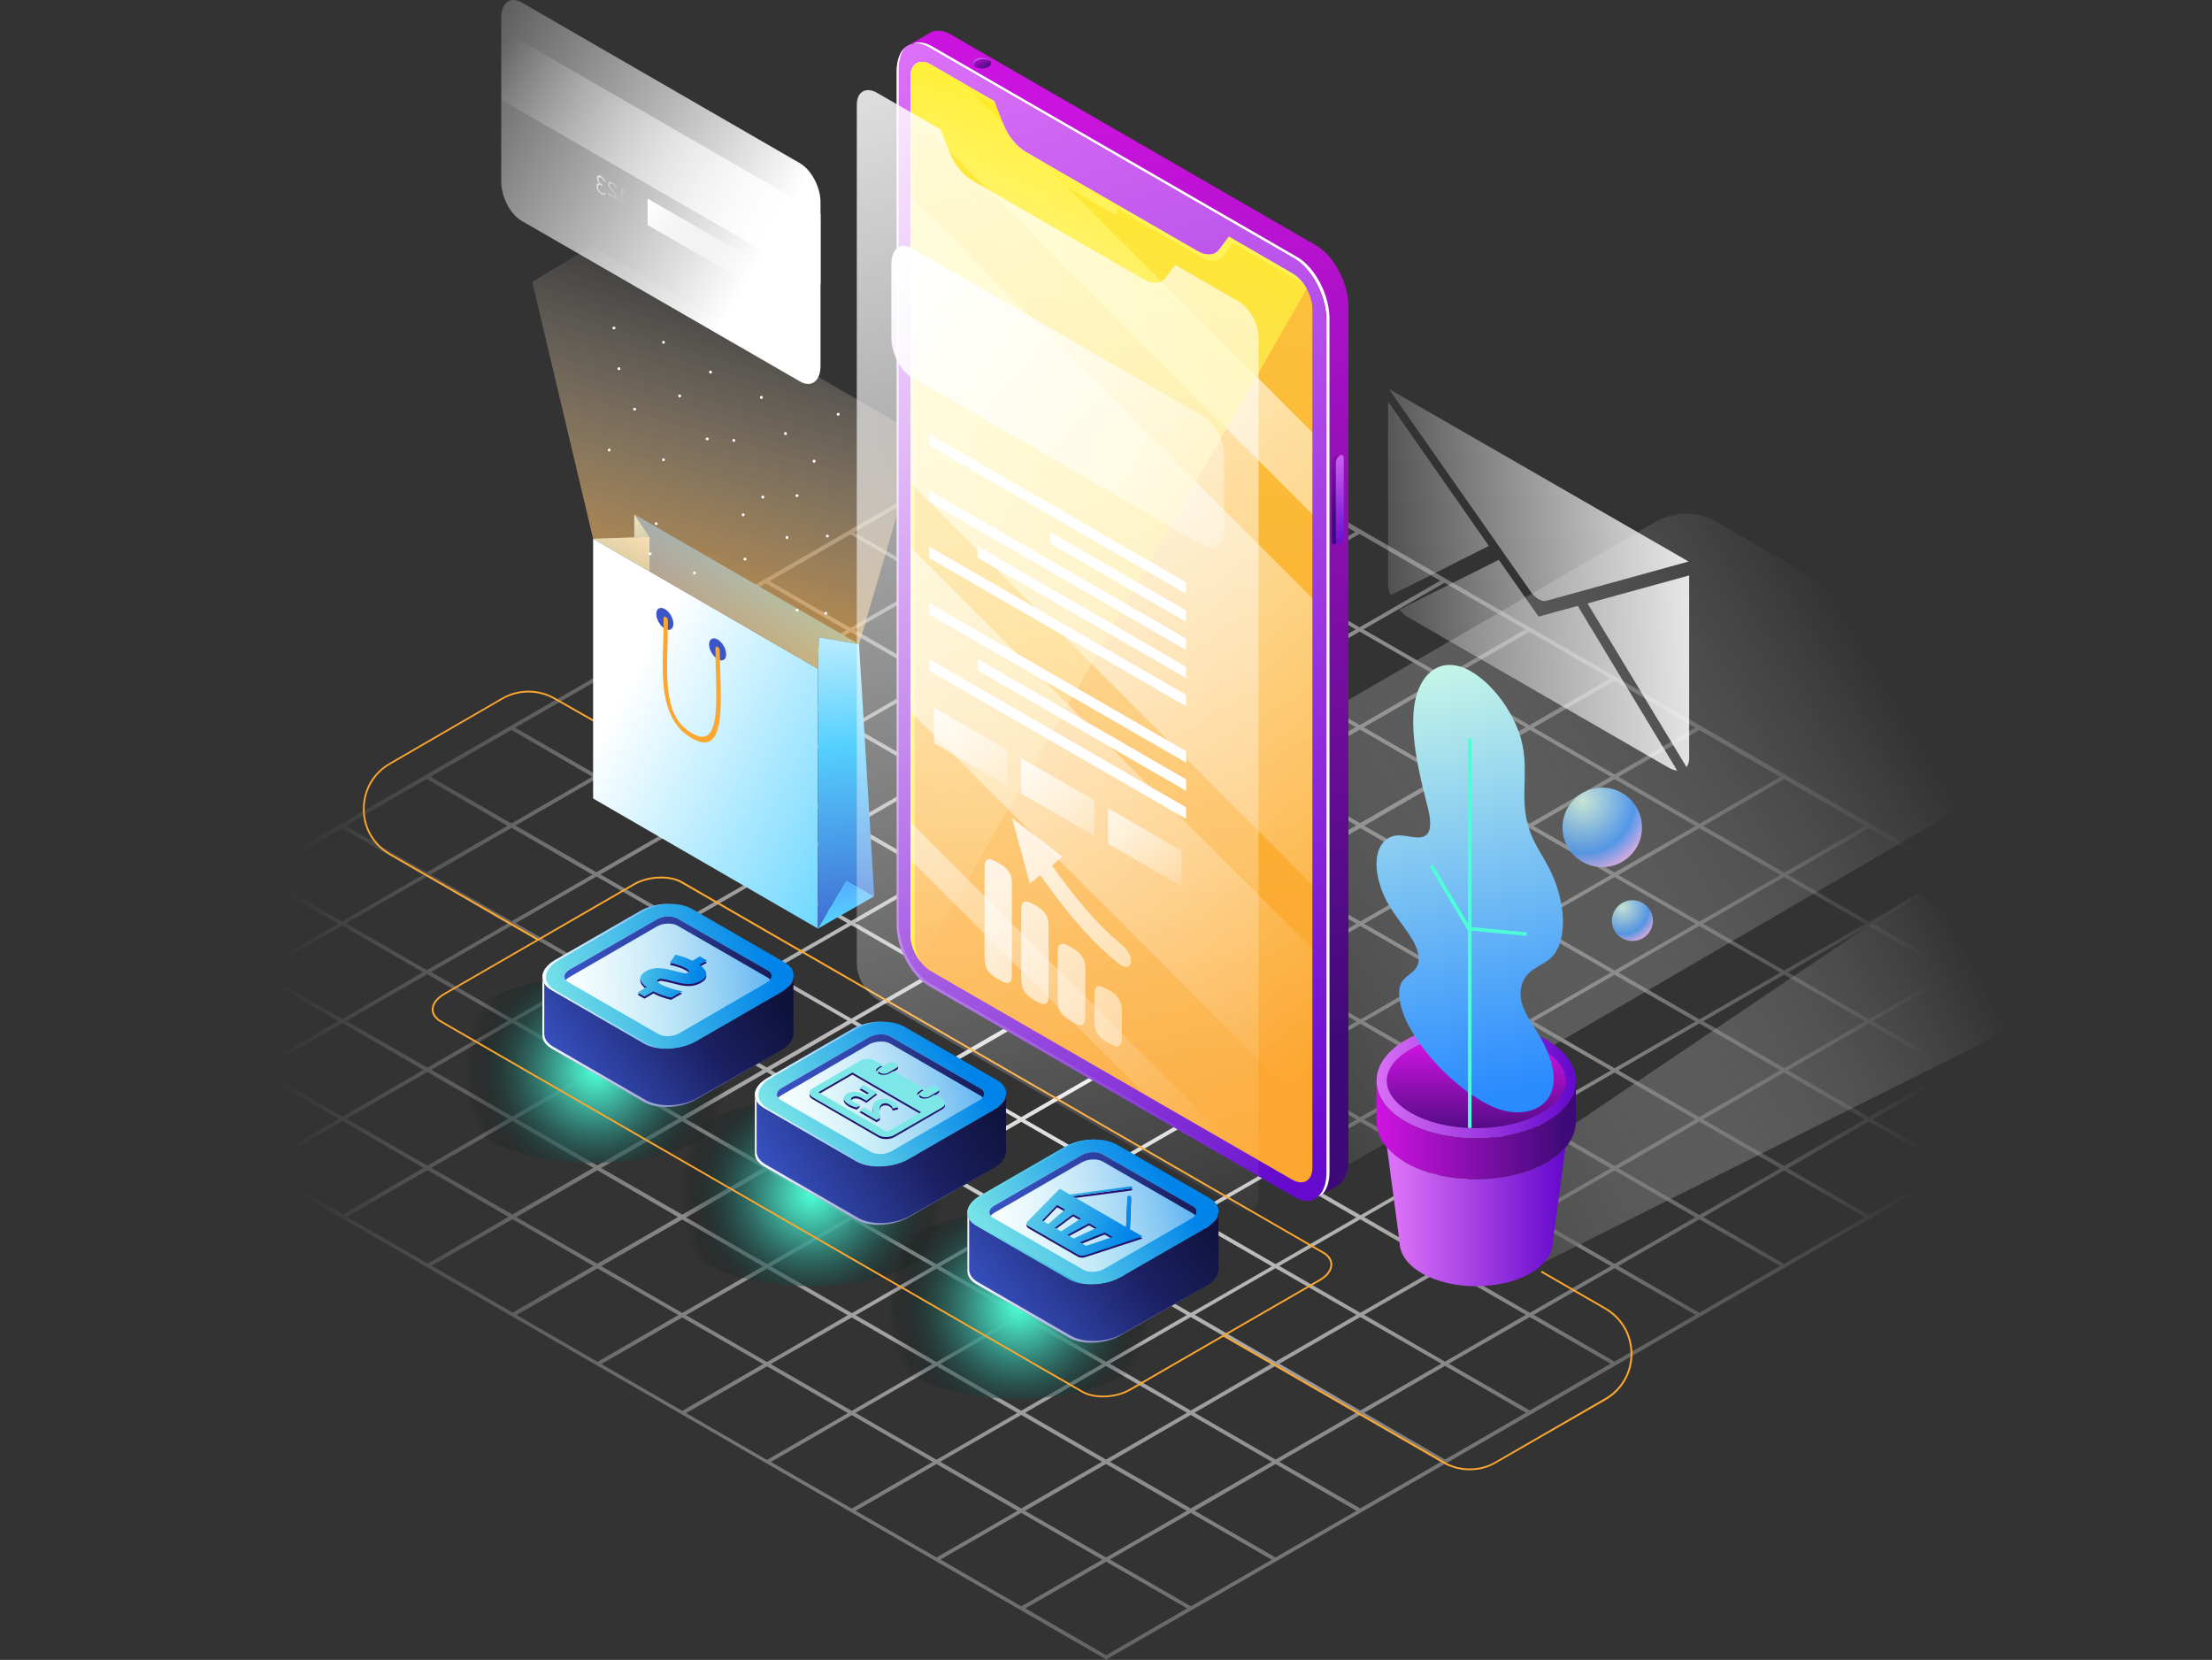 <svg width="729" height="547" viewBox="0 0 729 547" fill="none" xmlns="http://www.w3.org/2000/svg">
<rect x="0" y="0" width="729" height="547" fill="#333333" stroke="none"/>
<path style="mix-blend-mode:overlay" fill-rule="evenodd" clip-rule="evenodd" d="M364.376 126.02L0 336.358L364.562 546.882L729 336.482L364.376 126.02ZM364.562 514.675L391.257 530.035L364.562 545.458L337.929 530.035L364.562 514.675ZM392.434 498.571L419.129 513.994L392.496 529.354L365.801 513.932L392.434 498.571ZM420.367 482.468L447.062 497.89L420.367 513.25L393.734 497.89L420.367 482.468ZM448.301 466.302L474.934 481.724L448.301 497.085L421.606 481.724L448.301 466.302ZM476.235 450.137L502.929 465.559L476.235 480.981L449.602 465.559L476.235 450.137ZM504.168 434.033L530.801 449.393L504.168 464.816L477.473 449.393L504.168 434.033ZM532.102 417.929L558.797 433.29L532.102 448.712L505.469 433.29L532.102 417.929ZM560.036 401.826L586.668 417.186L560.036 432.608L533.341 417.186L560.036 401.826ZM587.969 385.722L614.664 401.144L587.969 416.505L561.336 401.082L587.969 385.722ZM615.903 369.618L642.536 385.041L615.903 400.401L589.208 385.041L615.903 369.618ZM643.836 353.453L670.531 368.875L643.836 384.235L617.203 368.875L643.836 353.453ZM671.77 337.287L698.403 352.709L671.77 368.132L645.075 352.709L671.77 337.287ZM699.704 321.183L726.399 336.544L699.766 351.966L673.071 336.544L699.704 321.183ZM336.566 498.571L363.261 513.994L336.566 529.354L309.933 513.932L336.566 498.571ZM364.5 482.468L391.133 497.89L364.5 513.25L337.805 497.89L364.5 482.468ZM392.434 466.302L419.129 481.724L392.434 497.085L365.801 481.724L392.434 466.302ZM420.367 450.137L447 465.559L420.367 480.981L393.672 465.559L420.367 450.137ZM448.301 434.033L474.996 449.393L448.301 464.816L421.668 449.393L448.301 434.033ZM476.235 417.929L502.868 433.29L476.235 448.712L449.54 433.29L476.235 417.929ZM504.168 401.826L530.863 417.248L504.168 432.608L477.535 417.186L504.168 401.826ZM532.102 385.722L558.735 401.144L532.102 416.505L505.407 401.082L532.102 385.722ZM560.036 369.618L586.73 385.041L560.036 400.401L533.403 385.041L560.036 369.618ZM587.969 353.453L614.602 368.875L587.969 384.235L561.274 368.875L587.969 353.453ZM615.903 337.287L642.598 352.709L615.965 368.132L589.27 352.709L615.903 337.287ZM643.836 321.183L670.469 336.544L643.836 351.966L617.142 336.544L643.836 321.183ZM671.77 305.08L698.465 320.44L671.832 335.863L645.137 320.44L671.77 305.08ZM308.633 482.468L335.328 497.89L308.633 513.25L282 497.89L308.633 482.468ZM336.566 466.302L363.199 481.724L336.566 497.085L309.871 481.724L336.566 466.302ZM364.5 450.137L391.195 465.559L364.5 480.981L337.867 465.559L364.5 450.137ZM392.434 434.033L419.067 449.393L392.434 464.816L365.739 449.393L392.434 434.033ZM420.367 417.929L447.062 433.29L420.367 448.712L393.734 433.29L420.367 417.929ZM448.301 401.826L474.934 417.248L448.301 432.608L421.606 417.186L448.301 401.826ZM476.235 385.722L502.929 401.144L476.235 416.505L449.602 401.082L476.235 385.722ZM504.168 369.618L530.801 385.041L504.168 400.401L477.473 385.041L504.168 369.618ZM532.102 353.453L558.797 368.875L532.164 384.235L505.469 368.875L532.102 353.453ZM560.036 337.287L586.668 352.709L560.036 368.132L533.341 352.709L560.036 337.287ZM587.969 321.183L614.664 336.544L588.031 351.966L561.336 336.544L587.969 321.183ZM615.903 305.08L642.598 320.44L615.903 335.863L589.208 320.44L615.903 305.08ZM643.836 288.976L670.531 304.398L643.898 319.759L617.203 304.337L643.836 288.976ZM280.699 466.364L307.394 481.786L280.699 497.147L254.066 481.786L280.699 466.364ZM308.633 450.198L335.266 465.621L308.633 481.043L281.938 465.621L308.633 450.198ZM336.566 434.095L363.261 449.455L336.566 464.878L309.933 449.455L336.566 434.095ZM364.5 417.991L391.133 433.352L364.5 448.774L337.805 433.352L364.5 417.991ZM392.434 401.888L419.129 417.31L392.434 432.67L365.801 417.248L392.434 401.888ZM420.367 385.784L447 401.206L420.367 416.567L393.672 401.144L420.367 385.784ZM448.301 369.68L474.996 385.103L448.363 400.463L421.668 385.103L448.301 369.68ZM476.235 353.515L502.868 368.937L476.235 384.297L449.54 368.937L476.235 353.515ZM504.168 337.349L530.863 352.771L504.23 368.194L477.535 352.771L504.168 337.349ZM532.102 321.245L558.797 336.606L532.102 352.028L505.407 336.606L532.102 321.245ZM560.036 305.142L586.73 320.502L560.097 335.924L533.403 320.502L560.036 305.142ZM587.969 289.038L614.664 304.46L587.969 319.821L561.274 304.398L587.969 289.038ZM615.903 272.934L642.598 288.357L615.965 303.717L589.27 288.357L615.903 272.934ZM252.765 450.26L279.46 465.683L252.765 481.105L226.132 465.683L252.765 450.26ZM280.699 434.157L307.332 449.517L280.699 464.939L254.004 449.517L280.699 434.157ZM308.633 418.053L335.328 433.414L308.633 448.836L282 433.414L308.633 418.053ZM336.566 401.949L363.199 417.372L336.566 432.732L309.871 417.31L336.566 401.949ZM364.5 385.846L391.195 401.268L364.562 416.629L337.867 401.268L364.5 385.846ZM392.434 369.68L419.067 385.103L392.434 400.463L365.739 385.103L392.434 369.68ZM420.367 353.515L447.062 368.937L420.429 384.297L393.734 368.937L420.367 353.515ZM448.301 337.349L474.996 352.771L448.301 368.194L421.606 352.771L448.301 337.349ZM476.235 321.245L502.929 336.606L476.297 352.028L449.602 336.606L476.235 321.245ZM504.168 305.142L530.863 320.502L504.168 335.924L477.473 320.502L504.168 305.142ZM532.102 289.038L558.797 304.46L532.164 319.821L505.469 304.398L532.102 289.038ZM560.036 272.934L586.73 288.357L560.036 303.717L533.341 288.357L560.036 272.934ZM587.969 256.769L614.664 272.191L588.031 287.552L561.336 272.191L587.969 256.769ZM224.832 434.157L251.527 449.517L224.832 464.939L198.199 449.517L224.832 434.157ZM252.765 418.053L279.398 433.414L252.765 448.836L226.07 433.414L252.765 418.053ZM280.699 401.949L307.394 417.372L280.761 432.732L254.066 417.31L280.699 401.949ZM308.633 385.846L335.266 401.268L308.633 416.629L281.938 401.268L308.633 385.846ZM336.566 369.68L363.261 385.103L336.628 400.463L309.933 385.103L336.566 369.68ZM364.5 353.515L391.195 368.937L364.5 384.297L337.805 368.937L364.5 353.515ZM392.434 337.349L419.129 352.771L392.496 368.194L365.801 352.771L392.434 337.349ZM420.367 321.245L447.062 336.606L420.367 352.028L393.672 336.606L420.367 321.245ZM448.301 305.142L474.996 320.502L448.363 335.924L421.668 320.502L448.301 305.142ZM476.235 289.038L502.929 304.46L476.235 319.821L449.54 304.398L476.235 289.038ZM504.168 272.934L530.863 288.357L504.23 303.717L477.535 288.357L504.168 272.934ZM532.102 256.769L558.797 272.191L532.102 287.552L505.407 272.191L532.102 256.769ZM560.036 240.603L586.73 256.026L560.097 271.448L533.403 256.026L560.036 240.603ZM196.898 417.991L223.593 433.352L196.898 448.774L170.265 433.352L196.898 417.991ZM224.832 401.888L251.465 417.31L224.832 432.67L198.137 417.248L224.832 401.888ZM252.765 385.784L279.46 401.206L252.827 416.567L226.132 401.206L252.765 385.784ZM280.699 369.618L307.332 385.041L280.699 400.401L254.004 385.041L280.699 369.618ZM308.633 353.453L335.328 368.875L308.695 384.235L282 368.875L308.633 353.453ZM336.566 337.287L363.261 352.709L336.566 368.132L309.871 352.709L336.566 337.287ZM364.5 321.183L391.195 336.544L364.562 351.966L337.867 336.544L364.5 321.183ZM392.434 305.08L419.129 320.44L392.434 335.863L365.739 320.44L392.434 305.08ZM420.367 288.976L447.062 304.398L420.429 319.759L393.734 304.337L420.367 288.976ZM448.301 272.872L474.996 288.295L448.301 303.655L421.606 288.295L448.301 272.872ZM476.235 256.707L502.929 272.129L476.297 287.49L449.602 272.129L476.235 256.707ZM504.168 240.541L530.863 255.964L504.168 271.386L477.535 255.964L504.168 240.541ZM532.04 224.376L558.735 239.798L532.102 255.22L505.407 239.798L532.04 224.376ZM168.903 401.764L195.597 417.186L168.964 432.546L142.27 417.124L168.903 401.764ZM196.836 385.66L223.469 401.082L196.836 416.443L170.141 401.082L196.836 385.66ZM224.77 369.494L251.465 384.917L224.832 400.277L198.137 384.917L224.77 369.494ZM252.703 353.329L279.398 368.751L252.703 384.112L226.009 368.751L252.703 353.329ZM280.637 337.163L307.332 352.586L280.699 368.008L254.004 352.586L280.637 337.163ZM308.571 321.06L335.266 336.42L308.571 351.842L281.876 336.42L308.571 321.06ZM336.504 304.956L363.199 320.316L336.566 335.739L309.871 320.316L336.504 304.956ZM364.438 288.852L391.133 304.275L364.438 319.635L337.743 304.213L364.438 288.852ZM392.372 272.749L419.067 288.171L392.434 303.531L365.739 288.171L392.372 272.749ZM420.305 256.583L447 272.005L420.305 287.366L393.672 272.005L420.305 256.583ZM448.177 240.417L474.872 255.84L448.239 271.262L421.544 255.84L448.177 240.417ZM476.111 224.314L502.806 239.674L476.111 255.097L449.478 239.674L476.111 224.314ZM504.044 208.21L530.677 223.571L504.044 238.993L477.349 223.571L504.044 208.21ZM140.907 385.598L167.602 401.02L140.969 416.381L114.274 401.02L140.907 385.598ZM168.841 369.432L195.536 384.855L168.841 400.215L142.146 384.855L168.841 369.432ZM196.774 353.267L223.469 368.689L196.836 384.05L170.141 368.689L196.774 353.267ZM224.708 337.101L251.403 352.524L224.708 367.946L198.013 352.524L224.708 337.101ZM252.642 320.998L279.336 336.358L252.703 351.78L226.009 336.358L252.642 320.998ZM280.575 304.894L307.27 320.254L280.575 335.677L253.88 320.254L280.575 304.894ZM308.509 288.79L335.204 304.213L308.571 319.573L281.876 304.151L308.509 288.79ZM336.442 272.687L363.137 288.109L336.442 303.469L309.81 288.109L336.442 272.687ZM364.314 256.521L391.009 271.943L364.376 287.304L337.681 271.943L364.314 256.521ZM392.248 240.355L418.943 255.778L392.248 271.2L365.615 255.778L392.248 240.355ZM420.181 224.252L446.814 239.612L420.181 255.035L393.487 239.612L420.181 224.252ZM448.115 208.148L474.81 223.509L448.115 238.931L421.482 223.509L448.115 208.148ZM476.049 192.045L502.682 207.405L476.049 222.827L449.354 207.405L476.049 192.045ZM112.911 369.432L139.606 384.855L112.973 400.215L86.278 384.855L112.911 369.432ZM140.845 353.267L167.54 368.689L140.845 384.112L114.15 368.689L140.845 353.267ZM168.779 337.101L195.474 352.524L168.841 367.946L142.146 352.524L168.779 337.101ZM196.712 320.998L223.407 336.358L196.712 351.78L170.017 336.358L196.712 320.998ZM224.646 304.894L251.341 320.254L224.708 335.677L198.013 320.254L224.646 304.894ZM252.58 288.79L279.275 304.213L252.58 319.573L225.947 304.151L252.58 288.79ZM280.451 272.687L307.146 288.109L280.513 303.469L253.818 288.109L280.451 272.687ZM308.385 256.521L335.08 271.943L308.385 287.304L281.752 271.943L308.385 256.521ZM336.319 240.355L362.952 255.778L336.319 271.2L309.624 255.778L336.319 240.355ZM364.252 224.252L390.947 239.612L364.252 255.035L337.619 239.612L364.252 224.252ZM392.186 208.148L418.819 223.509L392.186 238.931L365.491 223.509L392.186 208.148ZM420.12 192.045L446.814 207.405L420.12 222.827L393.487 207.405L420.12 192.045ZM448.053 175.941L474.686 191.363L448.053 206.724L421.358 191.301L448.053 175.941ZM84.916 353.329L111.611 368.751L84.978 384.173L58.283 368.751L84.916 353.329ZM112.849 337.163L139.544 352.586L112.849 368.008L86.154 352.586L112.849 337.163ZM140.783 321.06L167.478 336.42L140.845 351.842L114.15 336.42L140.783 321.06ZM168.717 304.956L195.412 320.316L168.717 335.739L142.084 320.316L168.717 304.956ZM196.588 288.852L223.283 304.275L196.65 319.635L169.956 304.213L196.588 288.852ZM224.522 272.749L251.217 288.171L224.522 303.531L197.889 288.171L224.522 272.749ZM252.456 256.583L279.089 272.005L252.456 287.366L225.761 272.005L252.456 256.583ZM280.389 240.417L307.084 255.84L280.389 271.262L253.756 255.84L280.389 240.417ZM308.323 224.314L334.956 239.674L308.323 255.097L281.628 239.674L308.323 224.314ZM336.257 208.21L362.952 223.571L336.257 238.993L309.624 223.571L336.257 208.21ZM364.19 192.106L390.823 207.467L364.19 222.889L337.495 207.467L364.19 192.106ZM392.124 176.003L418.819 191.425L392.124 206.786L365.491 191.363L392.124 176.003ZM420.058 159.899L446.691 175.321L420.058 190.682L393.363 175.321L420.058 159.899ZM56.92 337.225L83.615 352.647L56.982 368.07L30.287 352.647L56.92 337.225ZM84.854 321.121L111.549 336.482L84.854 351.904L58.221 336.482L84.854 321.121ZM112.726 305.018L139.42 320.378L112.788 335.801L86.093 320.378L112.726 305.018ZM140.659 288.914L167.354 304.337L140.659 319.697L114.026 304.275L140.659 288.914ZM168.593 272.811L195.226 288.233L168.593 303.593L141.898 288.233L168.593 272.811ZM196.527 256.645L223.221 272.067L196.527 287.428L169.894 272.067L196.527 256.645ZM224.46 240.479L251.093 255.902L224.46 271.324L197.765 255.902L224.46 240.479ZM252.394 224.376L279.089 239.736L252.394 255.158L225.761 239.736L252.394 224.376ZM280.327 208.272L306.96 223.632L280.327 239.055L253.633 223.632L280.327 208.272ZM308.261 192.168L334.956 207.529L308.261 222.951L281.628 207.529L308.261 192.168ZM336.195 176.065L362.828 191.487L336.195 206.847L309.5 191.425L336.195 176.065ZM364.128 159.961L390.823 175.383L364.128 190.744L337.495 175.383L364.128 159.961ZM392.062 143.795L418.695 159.218L392.062 174.578L365.367 159.218L392.062 143.795ZM28.925 321.183L55.62 336.544L28.987 351.966L2.292 336.544L28.925 321.183ZM56.858 305.08L83.553 320.44L56.858 335.863L30.225 320.44L56.858 305.08ZM84.73 288.976L111.425 304.398L84.792 319.759L58.097 304.337L84.73 288.976ZM112.664 272.872L139.359 288.295L112.664 303.655L86.031 288.295L112.664 272.872ZM140.597 256.707L167.23 272.129L140.597 287.49L113.902 272.129L140.597 256.707ZM168.531 240.541L195.226 255.964L168.531 271.386L141.898 255.964L168.531 240.541ZM196.465 224.438L223.098 239.798L196.465 255.22L169.77 239.798L196.465 224.438ZM224.398 208.334L251.093 223.694L224.398 239.117L197.765 223.694L224.398 208.334ZM252.332 192.23L278.965 207.653L252.332 223.013L225.637 207.591L252.332 192.23ZM280.266 176.127L306.96 191.549L280.266 206.909L253.633 191.487L280.266 176.127ZM308.199 160.023L334.832 175.445L308.199 190.806L281.504 175.445L308.199 160.023ZM336.133 143.857L362.828 159.28L336.195 174.64L309.5 159.28L336.133 143.857ZM364.066 127.692L390.699 143.114L364.066 158.537L337.372 143.114L364.066 127.692Z" fill="url(#paint0_radial_193_1160)"/>
<path style="mix-blend-mode:color-dodge" d="M158.003 330.719C137.192 342.735 137.192 362.245 158.003 374.261C178.814 386.277 212.569 386.277 233.38 374.261C254.191 362.245 254.191 342.735 233.38 330.719C212.569 318.703 178.814 318.703 158.003 330.719Z" fill="url(#paint1_radial_193_1160)"/>
<path style="mix-blend-mode:color-dodge" d="M229.106 371.287C208.295 383.303 208.295 402.813 229.106 414.829C249.917 426.845 283.673 426.845 304.484 414.829C325.295 402.813 325.295 383.303 304.484 371.287C283.673 359.271 249.917 359.271 229.106 371.287Z" fill="url(#paint2_radial_193_1160)"/>
<path style="mix-blend-mode:color-dodge" d="M297.485 408.449C276.674 420.465 276.674 439.913 297.485 451.991C318.296 464.007 352.052 464.007 372.863 451.991C393.673 439.913 393.673 420.465 372.863 408.449C352.052 396.434 318.296 396.434 297.485 408.449Z" fill="url(#paint3_radial_193_1160)"/>
<path style="mix-blend-mode:color-dodge" d="M158.003 330.719C137.192 342.735 137.192 362.245 158.003 374.261C178.814 386.277 212.569 386.277 233.38 374.261C254.191 362.245 254.191 342.735 233.38 330.719C212.569 318.703 178.814 318.703 158.003 330.719Z" fill="url(#paint4_radial_193_1160)"/>
<path style="mix-blend-mode:color-dodge" d="M229.106 371.287C208.295 383.303 208.295 402.813 229.106 414.829C249.917 426.845 283.673 426.845 304.484 414.829C325.295 402.813 325.295 383.303 304.484 371.287C283.673 359.271 249.917 359.271 229.106 371.287Z" fill="url(#paint5_radial_193_1160)"/>
<path style="mix-blend-mode:color-dodge" d="M297.485 408.449C276.674 420.465 276.674 439.913 297.485 451.991C318.296 464.007 352.052 464.007 372.863 451.991C393.673 439.913 393.673 420.465 372.863 408.449C352.052 396.434 318.296 396.434 297.485 408.449Z" fill="url(#paint6_radial_193_1160)"/>
<g style="mix-blend-mode:screen">
<g style="mix-blend-mode:screen">
<path fill-rule="evenodd" clip-rule="evenodd" d="M363.513 460.478C366.61 460.478 369.954 459.735 372.494 458.249L435.112 422.077C437.652 420.653 439.076 418.671 439.076 416.689C439.076 415.078 438.085 413.592 436.227 412.539L224.836 290.461C220.748 288.107 213.563 288.417 208.856 291.142L146.299 327.313C143.76 328.738 142.273 330.72 142.273 332.64C142.273 334.312 143.326 335.799 145.123 336.852L356.514 458.868C358.372 459.983 360.912 460.478 363.513 460.478ZM217.899 289.47C220.376 289.47 222.792 289.965 224.526 291.018L435.917 413.035C437.59 414.025 438.457 415.326 438.457 416.689C438.457 418.485 437.156 420.219 434.803 421.582L372.184 457.753C367.663 460.354 360.788 460.664 356.824 458.372L145.432 336.356C143.822 335.365 142.893 334.065 142.893 332.64C142.893 330.906 144.255 329.172 146.547 327.809L209.166 291.638C211.643 290.213 214.864 289.47 217.899 289.47Z" fill="#FCA730"/>
</g>
<g style="mix-blend-mode:screen">
<path d="M484.351 484.51C487.386 484.51 490.421 483.766 493.084 482.156L529.255 461.345C534.706 458.186 537.988 452.488 537.988 446.171C537.988 439.853 534.706 434.155 529.255 430.996L508.258 418.856C508.135 418.794 507.949 418.856 507.887 418.98C507.825 419.104 507.825 419.29 508.011 419.414L528.945 431.491C534.21 434.588 537.369 440.039 537.369 446.171C537.369 452.302 534.21 457.753 528.945 460.788L492.836 481.661C487.633 484.695 481.13 484.695 475.927 481.661L403.461 439.977C403.337 439.915 403.151 439.915 403.089 440.101C402.965 440.225 403.027 440.41 403.151 440.472L475.618 482.218C478.343 483.766 481.316 484.51 484.351 484.51Z" fill="#FCA730"/>
</g>
<g style="mix-blend-mode:screen">
<path d="M177.328 309.972C177.451 309.972 177.513 309.91 177.575 309.848C177.699 309.725 177.637 309.539 177.513 309.415L128.645 281.234C123.318 278.199 120.16 272.686 120.16 266.616C120.16 260.485 123.318 254.972 128.583 251.937L165.683 230.445C170.886 227.472 177.328 227.472 182.53 230.383L197.953 239.178C198.076 239.24 198.262 239.178 198.324 239.054C198.448 238.869 198.386 238.683 198.2 238.621L182.84 229.888C177.451 226.853 170.762 226.853 165.436 229.95L128.335 251.442C122.823 254.601 119.602 260.237 119.602 266.616C119.602 272.934 122.823 278.57 128.335 281.729L177.204 309.972C177.245 309.972 177.286 309.972 177.328 309.972Z" fill="#FCA730"/>
</g>
</g>
<path d="M283.113 212.295L209.036 169.496L214.053 176.929L195.472 177.548L269.549 220.408L269.859 210.003L283.113 212.295Z" fill="url(#paint7_linear_193_1160)"/>
<path d="M269.549 220.407V306.004L195.472 263.144V177.547L269.549 220.407Z" fill="url(#paint8_linear_193_1160)"/>
<path d="M269.55 306.005L288.131 295.351L278.84 289.963L269.55 306.005Z" fill="url(#paint9_linear_193_1160)"/>
<path d="M269.859 210.004L283.114 212.296L288.131 295.353L278.84 289.965L269.55 306.006V220.409L269.859 210.004Z" fill="url(#paint10_linear_193_1160)"/>
<path d="M209.036 169.496V177.114L214.053 176.929L209.036 169.496Z" fill="url(#paint11_linear_193_1160)"/>
<path d="M214.053 176.928V188.262L195.472 177.547L214.053 176.928Z" fill="url(#paint12_linear_193_1160)"/>
<path d="M233.686 212.356C233.686 214.152 234.987 216.32 236.535 217.249C238.084 218.116 239.322 217.435 239.322 215.638C239.322 213.842 238.084 211.674 236.535 210.745C234.987 209.878 233.686 210.56 233.686 212.356Z" fill="#3A55CA"/>
<path d="M216.282 202.323C216.282 204.119 217.582 206.287 219.131 207.216C220.679 208.083 221.918 207.339 221.918 205.543C221.918 203.809 220.679 201.579 219.131 200.712C217.582 199.845 216.282 200.526 216.282 202.323Z" fill="#3A55CA"/>
<path d="M227.988 243.264C230.527 244.75 232.633 245.06 234.12 244.131C237.96 241.715 237.712 232.177 237.402 222.081C237.34 219.542 237.216 216.879 237.216 214.401C237.216 213.968 236.907 213.41 236.535 213.162C236.102 212.915 235.792 213.1 235.792 213.596C235.792 216.073 235.854 218.737 235.916 221.276C236.225 230.629 236.473 240.229 233.067 242.335C231.828 243.14 230.156 242.892 227.988 241.591C225.758 240.291 224.086 238.618 222.785 236.389C219.441 230.381 219.688 221.152 219.998 212.233C220.06 209.694 220.122 207.093 220.122 204.553C220.122 204.12 219.812 203.562 219.441 203.314C219.007 203.067 218.697 203.252 218.697 203.748C218.697 206.225 218.635 208.827 218.573 211.304C218.264 221.028 217.954 230.195 221.794 236.946C223.281 239.671 225.386 241.777 227.988 243.264Z" fill="#FCA730"/>
<path style="mix-blend-mode:screen" d="M195.1 81.113L303.242 143.608L283.113 212.296L269.858 210.004L269.548 220.41L195.472 177.549L175.404 92.881L195.1 81.113Z" fill="url(#paint13_linear_193_1160)"/>
<path d="M208.659 134.816C208.659 135.064 208.907 135.312 209.155 135.312C209.403 135.312 209.65 135.064 209.65 134.816C209.65 134.569 209.403 134.383 209.155 134.383C208.907 134.383 208.659 134.569 208.659 134.816Z" fill="white"/>
<path d="M233.684 122.613C233.684 122.86 233.87 123.108 234.18 123.108C234.427 123.108 234.613 122.86 234.613 122.613C234.613 122.365 234.427 122.117 234.18 122.117C233.87 122.117 233.684 122.365 233.684 122.613Z" fill="white"/>
<path d="M223.526 130.48C223.526 130.728 223.774 130.975 224.022 130.975C224.269 130.975 224.455 130.728 224.455 130.48C224.455 130.232 224.269 129.984 224.022 129.984C223.774 129.984 223.526 130.232 223.526 130.48Z" fill="white"/>
<path d="M262.175 163.305C262.175 163.614 262.423 163.8 262.671 163.8C262.918 163.8 263.166 163.614 263.166 163.305C263.166 163.057 262.918 162.871 262.671 162.871C262.423 162.871 262.175 163.057 262.175 163.305Z" fill="white"/>
<path d="M258.893 177.119C258.893 177.366 259.079 177.614 259.327 177.614C259.636 177.614 259.822 177.366 259.822 177.119C259.822 176.871 259.636 176.623 259.327 176.623C259.079 176.623 258.893 176.871 258.893 177.119Z" fill="white"/>
<path d="M218.202 151.477C218.202 151.786 218.388 151.972 218.635 151.972C218.883 151.972 219.131 151.786 219.131 151.477C219.131 151.229 218.883 151.043 218.635 151.043C218.388 151.043 218.202 151.229 218.202 151.477Z" fill="white"/>
<path d="M213.741 182.507C213.741 182.755 213.989 183.003 214.237 183.003C214.485 183.003 214.732 182.755 214.732 182.507C214.732 182.259 214.485 182.012 214.237 182.012C213.989 182.012 213.741 182.259 213.741 182.507Z" fill="white"/>
<path d="M200.299 148.32C200.299 148.567 200.485 148.753 200.795 148.753C201.043 148.753 201.229 148.567 201.229 148.32C201.229 148.01 201.043 147.824 200.795 147.824C200.485 147.824 200.299 148.01 200.299 148.32Z" fill="white"/>
<path d="M228.421 188.824C228.421 189.071 228.606 189.319 228.916 189.319C229.164 189.319 229.35 189.071 229.35 188.824C229.35 188.576 229.164 188.328 228.916 188.328C228.606 188.328 228.421 188.576 228.421 188.824Z" fill="white"/>
<path d="M250.904 163.8C250.904 164.048 251.151 164.296 251.399 164.296C251.647 164.296 251.895 164.048 251.895 163.8C251.895 163.552 251.647 163.305 251.399 163.305C251.151 163.305 250.904 163.552 250.904 163.8Z" fill="white"/>
<path d="M241.364 145.098C241.364 145.407 241.55 145.593 241.797 145.593C242.107 145.593 242.293 145.407 242.293 145.098C242.293 144.85 242.107 144.664 241.797 144.664C241.55 144.664 241.364 144.85 241.364 145.098Z" fill="white"/>
<path d="M218.202 112.766C218.202 113.075 218.388 113.261 218.635 113.261C218.883 113.261 219.131 113.075 219.131 112.766C219.131 112.518 218.883 112.332 218.635 112.332C218.388 112.332 218.202 112.518 218.202 112.766Z" fill="white"/>
<path d="M272.208 176.621C272.208 176.931 272.394 177.117 272.703 177.117C272.951 177.117 273.137 176.931 273.137 176.621C273.137 176.373 272.951 176.188 272.703 176.188C272.394 176.188 272.208 176.373 272.208 176.621Z" fill="white"/>
<path d="M271.652 202.142C271.652 202.39 271.899 202.576 272.147 202.576C272.395 202.576 272.643 202.39 272.643 202.142C272.643 201.894 272.395 201.646 272.147 201.646C271.899 201.646 271.652 201.894 271.652 202.142Z" fill="white"/>
<path d="M244.464 169.687C244.464 169.935 244.649 170.12 244.897 170.12C245.207 170.12 245.393 169.935 245.393 169.687C245.393 169.439 245.207 169.191 244.897 169.191C244.649 169.191 244.464 169.439 244.464 169.687Z" fill="white"/>
<path d="M215.784 172.597C215.784 172.845 215.97 173.031 216.279 173.031C216.527 173.031 216.713 172.845 216.713 172.597C216.713 172.349 216.527 172.102 216.279 172.102C215.97 172.102 215.784 172.349 215.784 172.597Z" fill="white"/>
<path d="M203.522 121.499C203.522 121.747 203.708 121.995 203.956 121.995C204.265 121.995 204.451 121.747 204.451 121.499C204.451 121.252 204.265 121.004 203.956 121.004C203.708 121.004 203.522 121.252 203.522 121.499Z" fill="white"/>
<path d="M245.019 184.242C245.019 184.489 245.267 184.737 245.514 184.737C245.762 184.737 246.01 184.489 246.01 184.242C246.01 183.994 245.762 183.746 245.514 183.746C245.267 183.746 245.019 183.994 245.019 184.242Z" fill="white"/>
<path d="M275.739 136.55C275.739 136.798 275.987 136.984 276.235 136.984C276.483 136.984 276.73 136.798 276.73 136.55C276.73 136.241 276.483 136.055 276.235 136.055C275.987 136.055 275.739 136.241 275.739 136.55Z" fill="white"/>
<path d="M267.81 151.972C267.81 152.22 268.058 152.468 268.305 152.468C268.553 152.468 268.801 152.22 268.801 151.972C268.801 151.724 268.553 151.477 268.305 151.477C268.058 151.477 267.81 151.724 267.81 151.972Z" fill="white"/>
<path d="M262.175 201.025C262.175 201.335 262.423 201.521 262.671 201.521C262.918 201.521 263.166 201.335 263.166 201.025C263.166 200.778 262.918 200.592 262.671 200.592C262.423 200.592 262.175 200.778 262.175 201.025Z" fill="white"/>
<path d="M258.397 142.867C258.397 143.114 258.583 143.362 258.893 143.362C259.14 143.362 259.326 143.114 259.326 142.867C259.326 142.619 259.14 142.371 258.893 142.371C258.583 142.371 258.397 142.619 258.397 142.867Z" fill="white"/>
<path d="M201.847 108.12C201.847 108.368 202.095 108.554 202.342 108.554C202.59 108.554 202.838 108.368 202.838 108.12C202.838 107.811 202.59 107.625 202.342 107.625C202.095 107.625 201.847 107.811 201.847 108.12Z" fill="white"/>
<path d="M258.893 118.71C258.893 118.958 259.079 119.206 259.327 119.206C259.636 119.206 259.822 118.958 259.822 118.71C259.822 118.463 259.636 118.215 259.327 118.215C259.079 118.215 258.893 118.463 258.893 118.71Z" fill="white"/>
<path d="M250.469 130.976C250.469 131.224 250.655 131.471 250.903 131.471C251.213 131.471 251.398 131.224 251.398 130.976C251.398 130.728 251.213 130.48 250.903 130.48C250.655 130.48 250.469 130.728 250.469 130.976Z" fill="white"/>
<path d="M232.571 144.663C232.571 144.911 232.819 145.097 233.067 145.097C233.315 145.097 233.562 144.911 233.562 144.663C233.562 144.354 233.315 144.168 233.067 144.168C232.819 144.168 232.571 144.354 232.571 144.663Z" fill="white"/>
<path d="M321.752 403.991L352.225 421.581C356.623 424.12 364.365 423.811 369.382 420.899L397.439 404.734C402.456 401.823 403.014 397.363 398.616 394.824L368.143 377.234C363.807 374.694 356.065 375.004 350.986 377.915L322.991 394.081C317.912 396.992 317.354 401.451 321.752 403.991Z" fill="url(#paint14_linear_193_1160)"/>
<path d="M322.992 394.081L350.988 377.915C353.899 376.243 357.739 375.437 361.27 375.499C358.111 375.623 354.766 376.428 352.165 377.915L324.169 394.081C319.09 396.992 318.533 401.451 322.93 403.99L353.404 421.581C355.262 422.695 357.677 423.253 360.279 423.315C357.244 423.377 354.333 422.819 352.227 421.581L321.754 403.99C317.356 401.451 317.914 396.992 322.992 394.081Z" fill="url(#paint15_linear_193_1160)"/>
<path d="M321.753 403.992L352.226 421.582C356.624 424.121 364.366 423.811 369.383 420.9L397.44 404.735C400.041 403.186 401.466 401.266 401.59 399.408V417.989C401.714 420.033 400.351 422.201 397.44 423.873L369.383 440.039C364.366 443.012 356.624 443.322 352.226 440.782L321.753 423.192C319.647 421.953 318.718 420.281 318.842 418.547V400.028C318.966 401.514 319.895 402.939 321.753 403.992Z" fill="url(#paint16_linear_193_1160)"/>
<g style="mix-blend-mode:overlay">
<path d="M400.041 402.627C400.97 401.636 401.528 400.521 401.59 399.406V400.707C401.218 401.368 400.702 402.008 400.041 402.627Z" fill="url(#paint17_linear_193_1160)"/>
<path d="M319.397 401.824V417.989C319.274 419.723 320.265 421.396 322.37 422.572L352.844 440.163C357.179 442.702 364.921 442.392 370 439.481L397.996 423.316C398.822 422.82 399.523 422.304 400.102 421.767C399.441 422.511 398.553 423.212 397.438 423.873L369.381 440.039C364.364 443.012 356.622 443.321 352.224 440.782L321.751 423.192C319.645 421.953 318.716 420.281 318.84 418.547V400.027C318.881 400.647 319.067 401.245 319.397 401.824Z" fill="url(#paint18_linear_193_1160)"/>
</g>
<path d="M363.871 418.175L392.672 401.576C394.716 400.4 394.901 398.603 393.167 397.55L363.375 380.394C361.641 379.341 358.544 379.465 356.5 380.642L327.7 397.303C325.718 398.479 325.47 400.276 327.204 401.267L356.996 418.423C358.73 419.476 361.889 419.352 363.871 418.175Z" fill="url(#paint19_linear_193_1160)"/>
<path d="M393.168 399.904L363.376 382.747C361.642 381.756 358.545 381.88 356.501 383.057L327.7 399.656C327.205 399.945 326.812 400.276 326.523 400.647C325.594 399.656 326.028 398.232 327.7 397.303L356.501 380.642C358.545 379.465 361.642 379.341 363.376 380.394L393.168 397.55C394.468 398.294 394.654 399.47 393.911 400.523C393.725 400.338 393.477 400.09 393.168 399.904Z" fill="url(#paint20_linear_193_1160)"/>
<path fill-rule="evenodd" clip-rule="evenodd" d="M338.974 404.797L355.14 414.088C355.821 414.521 356.874 414.583 357.741 414.274L376.57 408.142L372.359 405.726L372.792 395.011C372.792 394.825 372.482 394.639 372.173 394.701C371.863 394.701 371.553 394.887 371.553 395.073L371.12 405.045L353.592 394.887L372.668 392.348C372.978 392.348 373.226 392.162 373.164 391.914C373.164 391.728 372.854 391.605 372.544 391.667L352.601 394.33L349.256 392.348L338.603 403.249C338.107 403.744 338.293 404.364 338.974 404.797ZM355.945 410.062L364.059 406.841L366.66 408.328L357.927 411.239L355.945 410.062ZM351.795 407.646L358.918 403.806L361.458 405.293L353.839 408.823L351.795 407.646ZM347.646 405.293L353.654 400.833L356.193 402.258L349.69 406.408L347.646 405.293ZM343.496 402.939L348.389 397.86L350.99 399.285L345.478 404.116L343.496 402.939Z" fill="#24116A"/>
<path fill-rule="evenodd" clip-rule="evenodd" d="M338.974 404.115L355.14 413.406C355.821 413.839 356.874 413.901 357.741 413.654L376.57 407.46L372.359 405.044L372.792 394.329C372.792 394.143 372.482 393.957 372.173 394.019C371.863 394.019 371.553 394.205 371.553 394.391L371.12 404.363L353.592 394.205L372.668 391.666C372.978 391.666 373.226 391.48 373.164 391.294C373.164 391.046 372.854 390.923 372.544 390.985L352.601 393.648L349.256 391.728L338.603 402.567C338.107 403.062 338.293 403.682 338.974 404.115ZM355.945 409.38L364.059 406.159L366.66 407.646L357.927 410.557L355.945 409.38ZM351.795 406.964L358.918 403.124L361.458 404.611L353.839 408.141L351.795 406.964ZM347.646 404.611L353.654 400.151L356.193 401.576L349.69 405.787L347.646 404.611ZM343.496 402.195L348.389 397.116L350.99 398.603L345.478 403.372L343.496 402.195Z" fill="url(#paint21_linear_193_1160)"/>
<path d="M181.723 326.323L212.196 343.913C216.531 346.452 224.273 346.143 229.352 343.232L257.348 327.066C262.427 324.155 262.984 319.695 258.587 317.156L228.114 299.566C223.716 297.026 215.974 297.336 210.957 300.247L182.899 316.413C177.883 319.324 177.325 323.783 181.723 326.323Z" fill="url(#paint22_linear_193_1160)"/>
<path d="M182.897 316.413L210.955 300.247C213.866 298.575 217.706 297.77 221.236 297.831C218.016 297.955 214.733 298.761 212.132 300.247L184.136 316.413C179.057 319.324 178.5 323.783 182.897 326.323L213.37 343.913C215.228 345.028 217.644 345.523 220.245 345.647C217.21 345.709 214.299 345.151 212.194 343.913L181.72 326.323C177.323 323.783 177.88 319.324 182.897 316.413Z" fill="url(#paint23_linear_193_1160)"/>
<path d="M181.723 326.322L212.196 343.912C216.531 346.451 224.273 346.142 229.352 343.23L257.348 327.065C260.011 325.516 261.374 323.596 261.498 321.738V340.257C261.683 342.301 260.259 344.531 257.348 346.203L229.352 362.369C224.273 365.28 216.531 365.652 212.196 363.112L181.723 345.522C179.617 344.283 178.626 342.611 178.75 340.877V322.358C178.873 323.844 179.864 325.269 181.723 326.322Z" fill="url(#paint24_linear_193_1160)"/>
<g style="mix-blend-mode:overlay">
<path d="M259.95 324.959C260.941 323.906 261.436 322.853 261.498 321.738V323.039C261.168 323.7 260.652 324.34 259.95 324.959Z" fill="url(#paint25_linear_193_1160)"/>
<path d="M179.368 324.154V340.319C179.244 342.053 180.173 343.664 182.279 344.903L212.752 362.493C217.149 365.032 224.891 364.722 229.908 361.811L257.966 345.646C258.75 345.15 259.432 344.634 260.01 344.097C259.349 344.841 258.461 345.543 257.346 346.203L229.351 362.369C224.272 365.28 216.53 365.652 212.194 363.112L181.721 345.522C179.615 344.283 178.624 342.611 178.748 340.877V322.357C178.79 322.977 178.996 323.576 179.368 324.154Z" fill="url(#paint26_linear_193_1160)"/>
</g>
<path d="M223.839 340.508L252.64 323.846C254.622 322.67 254.869 320.935 253.135 319.882L223.343 302.726C221.609 301.673 218.45 301.797 216.468 302.974L187.668 319.573C185.624 320.75 185.438 322.546 187.172 323.599L216.964 340.755C218.698 341.808 221.795 341.684 223.839 340.508Z" fill="url(#paint27_linear_193_1160)"/>
<path d="M253.137 322.236L223.345 305.08C221.611 304.027 218.452 304.15 216.47 305.327L187.669 321.988C187.132 322.277 186.72 322.608 186.431 322.979C185.563 321.988 185.997 320.564 187.669 319.573L216.47 302.974C218.452 301.797 221.611 301.673 223.345 302.726L253.137 319.882C254.437 320.626 254.623 321.803 253.818 322.855C253.632 322.608 253.446 322.422 253.137 322.236Z" fill="url(#paint28_linear_193_1160)"/>
<path d="M217.026 323.413C217.274 323.289 217.584 323.227 217.955 323.227C218.327 323.268 218.884 323.371 219.627 323.536C220.329 323.702 221.258 323.929 222.415 324.218C223.695 324.589 224.851 324.816 225.883 324.899C226.915 324.982 227.844 324.94 228.67 324.775C229.455 324.61 230.26 324.3 231.086 323.846C232.325 323.103 232.882 322.298 232.758 321.431C232.676 320.605 231.932 319.676 230.528 318.643L233.006 317.219L230.652 315.856L228.175 317.281C226.606 316.455 224.748 315.794 222.6 315.299L220.742 317.962C223.013 318.458 224.768 319.056 226.007 319.758C226.626 320.13 226.977 320.419 227.06 320.625C227.142 320.873 227.06 321.08 226.812 321.245C226.564 321.369 226.255 321.431 225.883 321.431C225.553 321.431 225.078 321.348 224.459 321.183C223.839 321.059 222.993 320.853 221.919 320.563C219.813 319.985 218.058 319.696 216.654 319.696C215.292 319.738 214.053 320.068 212.938 320.687C211.658 321.431 211.018 322.256 211.018 323.165C211.059 324.073 211.741 325.023 213.062 326.014L210.089 327.748L212.381 329.111L215.354 327.377C217.047 328.285 218.987 328.987 221.176 329.482L224.892 327.377C223.612 327.129 222.311 326.778 220.99 326.324C219.669 325.911 218.616 325.498 217.831 325.085C217.212 324.713 216.82 324.383 216.654 324.094C216.531 323.846 216.654 323.619 217.026 323.413Z" fill="#24116A"/>
<path d="M217.026 322.731C217.274 322.607 217.584 322.545 217.955 322.545C218.327 322.586 218.884 322.69 219.627 322.855C220.329 323.02 221.258 323.247 222.415 323.536C223.695 323.908 224.851 324.135 225.883 324.217C226.915 324.3 227.844 324.259 228.67 324.094C229.455 323.928 230.26 323.619 231.086 323.165C232.325 322.421 232.882 321.616 232.758 320.749C232.676 319.923 231.932 318.994 230.528 317.962L233.006 316.537L230.652 315.175L228.175 316.599C226.606 315.773 224.748 315.113 222.6 314.617L220.742 317.281C223.013 317.776 224.768 318.375 226.007 319.077C226.626 319.448 226.977 319.737 227.06 319.944C227.142 320.192 227.06 320.398 226.812 320.563C226.564 320.687 226.255 320.749 225.883 320.749C225.553 320.749 225.078 320.666 224.459 320.501C223.839 320.377 222.993 320.171 221.919 319.882C219.813 319.304 218.058 319.015 216.654 319.015C215.292 319.056 214.053 319.386 212.938 320.006C211.658 320.749 211.018 321.575 211.018 322.483C211.059 323.392 211.741 324.341 213.062 325.332L210.089 327.067L212.381 328.429L215.354 326.695C217.047 327.603 218.987 328.305 221.176 328.801L224.892 326.695C223.612 326.447 222.311 326.117 220.99 325.704C219.669 325.25 218.616 324.816 217.831 324.403C217.212 324.032 216.82 323.701 216.654 323.412C216.531 323.165 216.654 322.937 217.026 322.731Z" fill="url(#paint29_linear_193_1160)"/>
<path d="M251.704 365.155L282.177 382.745C286.574 385.284 294.316 384.975 299.395 382.064L327.391 365.898C332.47 362.987 333.027 358.527 328.63 355.988L298.156 338.398C293.759 335.858 286.017 336.168 280.938 339.079L252.942 355.245C247.864 358.156 247.368 362.615 251.704 365.155Z" fill="url(#paint30_linear_193_1160)"/>
<path d="M252.94 355.245L280.936 339.079C283.909 337.407 287.687 336.602 291.279 336.663C288.059 336.787 284.776 337.593 282.175 339.079L254.117 355.245C249.1 358.156 248.543 362.615 252.878 365.155L283.351 382.745C285.209 383.86 287.687 384.417 290.226 384.479C287.253 384.541 284.342 383.983 282.175 382.745L251.701 365.155C247.366 362.615 247.861 358.156 252.94 355.245Z" fill="url(#paint31_linear_193_1160)"/>
<path d="M251.704 365.154L282.177 382.744C286.574 385.283 294.316 384.974 299.395 382.063L327.391 365.897C329.992 364.349 331.417 362.428 331.541 360.57V379.09C331.726 381.133 330.302 383.363 327.391 385.035L299.395 401.201C294.316 404.112 286.574 404.484 282.177 401.944L251.704 384.354C249.598 383.115 248.669 381.443 248.793 379.709V361.19C248.916 362.676 249.845 364.101 251.704 365.154Z" fill="url(#paint32_linear_193_1160)"/>
<g style="mix-blend-mode:overlay">
<path d="M329.991 363.793C330.92 362.802 331.477 361.687 331.539 360.572V361.873C331.167 362.534 330.651 363.174 329.991 363.793Z" fill="url(#paint33_linear_193_1160)"/>
<path d="M249.347 362.988V379.153C249.223 380.887 250.214 382.498 252.32 383.737L282.793 401.327C287.19 403.866 294.871 403.556 299.949 400.645L327.945 384.48C328.771 383.984 329.473 383.468 330.051 382.931C329.39 383.675 328.502 384.377 327.387 385.037L299.392 401.203C294.313 404.114 286.571 404.485 282.173 401.946L251.7 384.356C249.594 383.117 248.665 381.445 248.789 379.711V361.191C248.831 361.811 249.016 362.41 249.347 362.988Z" fill="url(#paint34_linear_193_1160)"/>
</g>
<path d="M293.884 379.34L322.623 362.678C324.667 361.564 324.915 359.767 323.118 358.715L293.389 341.558C291.592 340.505 288.496 340.629 286.452 341.806L257.713 358.467C255.669 359.644 255.421 361.378 257.217 362.431L286.947 379.587C288.743 380.64 291.84 380.516 293.884 379.34Z" fill="url(#paint35_linear_193_1160)"/>
<path d="M323.115 361.068L293.385 343.912C291.589 342.859 288.492 343.044 286.448 344.159L257.71 360.82C257.173 361.109 256.76 361.44 256.471 361.811C255.604 360.82 256.037 359.396 257.71 358.467L286.448 341.806C288.492 340.629 291.589 340.505 293.385 341.558L323.115 358.715C324.416 359.458 324.664 360.635 323.859 361.687C323.673 361.502 323.425 361.254 323.115 361.068Z" fill="url(#paint36_linear_193_1160)"/>
<path fill-rule="evenodd" clip-rule="evenodd" d="M267.747 362.183L289.548 374.819C290.973 375.624 293.327 375.5 294.689 374.757L310.483 365.59C311.846 364.847 311.722 363.608 310.359 362.803L307.944 361.44L306.519 362.245C305.528 362.803 303.98 362.865 302.989 362.307C301.998 361.688 302.06 360.821 303.051 360.263L304.475 359.396L294.441 353.636L293.017 354.441C292.026 354.999 290.416 355.061 289.486 354.503C288.495 353.884 288.495 353.017 289.486 352.459L290.911 351.592L288.496 350.229C287.133 349.424 285.089 349.362 283.664 350.168L267.87 359.272C266.508 360.078 266.384 361.44 267.747 362.183ZM269.729 360.635L280.939 354.132L303.546 367.2L292.336 373.704L269.729 360.635ZM295.556 351.221L295.123 350.973C294.503 350.601 293.389 350.601 292.645 351.035L289.982 352.583C289.239 353.017 289.177 353.636 289.796 354.008L290.292 354.255C290.911 354.627 291.964 354.565 292.707 354.193L295.371 352.645C296.114 352.211 296.176 351.592 295.556 351.221ZM309.121 359.025L308.625 358.777C308.006 358.405 306.953 358.467 306.21 358.839L303.546 360.387C302.803 360.821 302.741 361.44 303.36 361.812L303.794 362.121C304.413 362.431 305.528 362.431 306.271 361.998L308.935 360.449C309.678 360.016 309.74 359.396 309.121 359.025ZM284.779 365.652L283.231 366.519L288.867 369.802L289.982 369.12L289.92 368.005C289.734 366.085 289.796 365.094 290.663 364.537C291.345 364.165 292.212 364.103 293.141 364.599C293.822 365.032 294.132 365.59 294.194 366.023L296.052 365.528C295.928 364.909 295.371 364.165 294.256 363.546C292.459 362.493 290.416 362.555 288.991 363.36C287.628 364.165 287.566 365.342 287.69 366.581L287.814 367.386H287.752L284.779 365.652ZM279.143 361.068C277.656 361.936 277.595 363.422 279.762 364.661C280.753 365.218 281.744 365.528 282.426 365.652L283.479 364.661C282.983 364.599 282.054 364.289 281.311 363.856C280.506 363.422 280.072 362.741 280.939 362.245C281.744 361.75 282.921 361.874 284.47 362.803C284.903 363.051 285.213 363.236 285.522 363.422L289.115 360.697L284.779 358.219L283.231 359.087L286.328 360.883L285.275 361.688C285.089 361.564 284.965 361.44 284.779 361.378C284.036 360.945 283.045 360.573 282.116 360.449C281.063 360.387 280.072 360.511 279.143 361.068Z" fill="#24116A"/>
<path fill-rule="evenodd" clip-rule="evenodd" d="M267.747 361.566L289.548 374.139C290.973 374.944 293.327 374.882 294.689 374.077L310.483 364.972C311.846 364.167 311.722 362.928 310.359 362.123L307.944 360.76L306.519 361.566C305.528 362.123 303.98 362.185 302.989 361.628C301.998 361.07 302.06 360.141 303.051 359.584L304.475 358.716L294.441 352.956L293.017 353.762C292.026 354.319 290.416 354.381 289.486 353.823C288.495 353.266 288.495 352.337 289.486 351.78L290.911 350.912L288.496 349.55C287.133 348.745 285.089 348.683 283.664 349.488L267.87 358.593C266.508 359.398 266.384 360.76 267.747 361.566ZM295.556 350.541L295.123 350.293C294.503 349.921 293.389 349.983 292.645 350.417L289.982 351.903C289.239 352.337 289.177 352.956 289.796 353.328L290.23 353.638C290.911 353.947 291.964 353.947 292.707 353.514L295.371 351.965C296.114 351.532 296.176 350.912 295.556 350.541ZM269.729 359.955L280.939 353.452L303.546 366.521L292.336 373.024L269.729 359.955ZM284.779 364.972L283.231 365.839L288.867 369.122L289.982 368.441L289.92 367.326C289.734 365.406 289.796 364.415 290.663 363.857C291.345 363.486 292.212 363.424 293.141 363.981C293.822 364.353 294.132 364.91 294.194 365.344L296.052 364.848C295.928 364.229 295.371 363.486 294.256 362.866C292.459 361.813 290.416 361.875 288.991 362.68C287.628 363.486 287.566 364.662 287.69 365.901L287.814 366.706H287.752L284.779 364.972ZM309.121 358.345L308.687 358.097C308.068 357.725 306.953 357.787 306.21 358.221L303.546 359.769C302.865 360.141 302.741 360.822 303.36 361.132L303.856 361.442C304.475 361.751 305.59 361.751 306.271 361.318L308.935 359.769C309.678 359.336 309.74 358.717 309.121 358.345ZM279.143 360.389C277.656 361.256 277.595 362.742 279.762 363.981C280.753 364.539 281.744 364.91 282.426 364.972L283.479 363.981C282.983 363.919 282.054 363.61 281.311 363.176C280.506 362.742 280.072 362.061 280.939 361.566C281.744 361.07 282.921 361.194 284.47 362.123C284.903 362.371 285.213 362.557 285.522 362.742L289.115 360.079L284.779 357.54L283.231 358.407L286.328 360.203L285.275 361.008C285.089 360.884 284.965 360.822 284.779 360.698C284.036 360.265 283.045 359.893 282.116 359.831C281.063 359.707 280.072 359.831 279.143 360.389Z" fill="url(#paint37_linear_193_1160)"/>
<path d="M514.943 272.687C514.943 279.934 520.827 285.756 528.074 285.756C535.259 285.756 541.143 279.934 541.143 272.687C541.143 265.441 535.259 259.557 528.074 259.557C520.827 259.557 514.943 265.441 514.943 272.687Z" fill="url(#paint38_radial_193_1160)"/>
<path d="M531.234 303.409C531.234 307.126 534.269 310.099 537.985 310.099C541.701 310.099 544.736 307.126 544.736 303.409C544.736 299.693 541.701 296.658 537.985 296.658C534.269 296.658 531.234 299.693 531.234 303.409Z" fill="url(#paint39_radial_193_1160)"/>
<path style="mix-blend-mode:multiply" d="M332.358 295.538L545.669 171.974C551.925 168.381 559.667 168.381 565.923 172.036L657.032 225.24C670.349 232.982 670.349 252.244 657.032 259.986L444.774 383.613C438.518 387.205 430.838 387.267 424.582 383.613L332.358 330.409C318.979 322.667 318.979 303.342 332.358 295.538Z" fill="url(#paint40_linear_193_1160)"/>
<path d="M437.094 386.523V105.329C437.094 97.525 432.387 88.482 426.564 85.137L306.097 15.582C300.213 12.175 295.505 15.768 295.505 23.572V304.766C295.505 312.508 300.213 321.551 306.097 324.896L426.564 394.451C432.387 397.858 437.094 394.266 437.094 386.523Z" fill="url(#paint41_linear_193_1160)"/>
<path style="mix-blend-mode:overlay" d="M298.354 15.582C296.992 17.192 296.187 19.67 296.187 22.891V304.085C296.187 311.827 300.894 320.87 306.716 324.215L427.246 393.832C430.28 395.566 433.006 395.442 434.926 393.77C433.006 396 429.971 396.433 426.564 394.451L306.097 324.896C300.213 321.551 295.505 312.509 295.505 304.767V23.572C295.505 19.856 296.62 17.069 298.354 15.582Z" fill="url(#paint42_linear_193_1160)"/>
<path d="M299.1 15.024L299.348 14.9C299.265 14.942 299.182 14.983 299.1 15.024Z" fill="url(#paint43_linear_193_1160)"/>
<path d="M434.247 394.45C436.043 392.964 437.096 390.239 437.096 386.522V105.328C437.096 97.524 432.388 88.481 426.566 85.136L306.099 15.581C303.497 14.095 301.206 13.971 299.348 14.9L305.789 11.245C307.709 9.759 310.372 9.635 313.345 11.369L433.813 80.925C439.635 84.269 444.404 93.312 444.404 101.116V382.311C444.404 386.956 442.67 390.053 440.069 391.106V391.168L434.247 394.45Z" fill="url(#paint44_linear_193_1160)"/>
<path style="mix-blend-mode:overlay" d="M307.089 15.209L427.619 84.764C433.441 88.171 438.148 97.214 438.148 104.956V386.151C438.148 389.433 437.281 391.973 435.857 393.521L434.246 394.45C436.043 392.964 437.157 390.238 437.157 386.46V105.266C437.157 97.523 432.388 88.481 426.566 85.136L306.098 15.581C304.116 14.404 302.258 14.094 300.71 14.404C302.444 13.661 304.674 13.847 307.089 15.209ZM299.347 14.899C299.306 14.941 299.244 14.982 299.161 15.023L299.347 14.899Z" fill="url(#paint45_linear_193_1160)"/>
<path d="M306.841 21.343L327.652 33.359L330.749 41.163C332.297 45.003 335.023 48.348 337.996 50.082L394.668 82.785C397.579 84.457 400.366 84.272 401.853 82.228L405.012 78.016L425.761 90.032C429.477 92.138 432.512 97.402 432.512 101.676V384.791C432.512 389.126 429.477 390.86 425.761 388.693L306.841 320.066C303.125 317.898 300.09 312.696 300.09 308.36V25.245C300.09 20.91 303.125 19.176 306.841 21.343Z" fill="url(#paint46_linear_193_1160)"/>
<path style="mix-blend-mode:overlay" d="M330.129 49.153L366.919 70.46C367.601 70.831 368.158 70.397 368.158 69.53C368.158 68.663 367.601 67.61 366.919 67.239L330.129 45.994C329.447 45.561 328.89 45.994 328.89 46.861C328.89 47.729 329.447 48.782 330.129 49.153Z" fill="url(#paint47_linear_193_1160)"/>
<path style="mix-blend-mode:overlay" d="M337.996 50.082L394.669 82.785C397.58 84.457 400.367 84.272 401.854 82.228L405.012 78.016L425.761 90.032C427.681 91.085 429.416 93.005 430.654 95.172C429.601 93.872 428.425 92.757 427.124 92.014L406.313 79.998L403.216 84.272C401.73 86.316 398.942 86.501 396.031 84.829L339.359 52.064C337.067 50.764 334.961 48.534 333.413 45.809C334.776 47.605 336.324 49.091 337.996 50.082ZM306.842 21.343L327.653 33.359L328.272 34.97L308.205 23.387C304.488 21.22 301.453 22.954 301.453 27.289V310.404C301.453 312.51 302.197 314.802 303.374 316.907C301.392 314.43 300.091 311.209 300.091 308.36V25.245C300.091 20.91 303.126 19.176 306.842 21.343Z" fill="url(#paint48_linear_193_1160)"/>
<path d="M440.13 179.22L440.316 179.096C440.997 178.724 441.555 177.672 441.555 176.804V150.977C441.555 150.11 440.997 149.676 440.316 150.11L440.13 150.171C439.449 150.543 438.891 151.596 438.891 152.525V178.291C438.891 179.158 439.449 179.592 440.13 179.22Z" fill="url(#paint49_linear_193_1160)"/>
<path d="M441.491 179.22L441.677 179.096C442.358 178.724 442.854 177.672 442.854 176.804V150.977C442.854 150.11 442.358 149.676 441.677 150.11L441.491 150.171C440.81 150.543 440.252 151.596 440.252 152.525V178.291C440.252 179.158 440.81 179.592 441.491 179.22Z" fill="url(#paint50_linear_193_1160)"/>
<path d="M321.519 19.609C320.342 20.228 320.342 21.343 321.519 22.024C322.696 22.706 324.554 22.706 325.731 22.024C326.907 21.343 326.907 20.228 325.731 19.609C324.554 18.927 322.696 18.927 321.519 19.609Z" fill="url(#paint51_linear_193_1160)"/>
<path d="M321.519 19.609C322.696 18.927 324.554 18.927 325.731 19.609C326.02 19.774 326.247 19.96 326.412 20.166C326.33 20.125 326.226 20.063 326.102 19.98C324.988 19.299 323.068 19.299 321.953 19.98C321.086 20.476 320.838 21.219 321.271 21.838C320.404 21.157 320.466 20.228 321.519 19.609Z" fill="url(#paint52_linear_193_1160)"/>
<g style="mix-blend-mode:overlay">
<path d="M300.09 159.154V64.824L432.512 197.184V291.576L300.09 159.154Z" fill="url(#paint53_linear_193_1160)"/>
<path d="M432.512 169.497L300.09 37.075V25.245C300.09 20.91 303.125 19.176 306.841 21.343L317.494 27.475L330.501 40.482L330.749 41.163C332.297 45.003 335.023 48.348 337.996 50.082L342.951 52.931L432.512 142.492V169.497Z" fill="url(#paint54_linear_193_1160)"/>
<path d="M300.09 234.531V180.336L432.512 312.696V366.952L300.09 234.531Z" fill="url(#paint55_linear_193_1160)"/>
<path d="M300.09 283.337V270.949L407.117 377.977L377.821 361.006L300.09 283.337Z" fill="url(#paint56_linear_193_1160)"/>
</g>
<path d="M300.091 25.245C300.091 20.91 303.126 19.176 306.842 21.343L327.653 33.359L330.75 41.163C332.298 45.003 335.023 48.348 337.996 50.082L394.669 82.785C397.58 84.457 400.367 84.272 401.854 82.228L405.012 78.016L425.761 90.032C427.681 91.085 429.416 93.005 430.654 95.172L303.374 316.907C301.392 314.43 300.091 311.209 300.091 308.36V25.245Z" fill="url(#paint57_linear_193_1160)"/>
<path style="mix-blend-mode:color-dodge" d="M289.123 30.634L309.933 42.65L313.03 50.454C314.579 54.233 317.304 57.639 320.277 59.373L376.949 92.076C379.86 93.748 382.648 93.563 384.134 91.519L387.293 87.307L408.042 99.261C411.758 101.429 414.793 106.631 414.793 110.967V394.082C414.793 398.417 411.758 400.151 408.042 397.984L289.123 329.357C285.406 327.189 282.371 321.987 282.371 317.651V34.536C282.371 30.201 285.406 28.467 289.123 30.634Z" fill="url(#paint58_linear_193_1160)"/>
<path d="M306.277 146.827L390.883 195.695V191.917L306.277 143.049V146.827Z" fill="white"/>
<path d="M346.102 179.097L390.883 204.924V201.146L346.102 175.318V179.097Z" fill="white"/>
<path d="M306.277 165.345L390.883 214.214V210.435L306.277 161.629V165.345Z" fill="white"/>
<path d="M322.195 183.804L390.883 223.443V219.727L322.195 180.025V183.804Z" fill="white"/>
<path d="M306.277 183.929L390.883 232.735V228.957L306.277 180.15V183.929Z" fill="white"/>
<path d="M306.277 202.509L390.883 251.315V247.537L306.277 198.73V202.509Z" fill="white"/>
<path d="M322.195 220.904L390.883 260.605V256.827L322.195 217.188V220.904Z" fill="white"/>
<path d="M306.277 221.028L390.883 269.835V266.056L306.277 217.25V221.028Z" fill="white"/>
<path d="M365.181 278.073L389.398 292.009V280.365L365.181 266.367V278.073Z" fill="url(#paint59_linear_193_1160)"/>
<path d="M336.503 261.472L360.658 275.47V263.764L336.503 249.828V261.472Z" fill="url(#paint60_linear_193_1160)"/>
<path d="M307.829 244.937L331.984 258.872V247.228L307.829 233.23V244.937Z" fill="url(#paint61_linear_193_1160)"/>
<path style="mix-blend-mode:overlay" d="M300.579 124.406L396.582 179.84C400.36 182.008 403.457 179.716 403.457 174.699V150.296C403.457 145.279 400.36 139.457 396.582 137.227L300.579 81.855C296.801 79.626 293.766 81.979 293.766 86.996V111.337C293.766 116.416 296.801 122.238 300.579 124.406Z" fill="url(#paint62_linear_193_1160)"/>
<path d="M363.941 325.517C364.766 325.93 365.592 326.384 366.418 326.88C368.524 328.242 369.618 330.142 369.701 332.578C369.763 334.25 369.763 335.799 369.763 337.409C369.701 339.143 369.763 340.878 369.701 342.55C369.639 344.718 368.524 345.337 366.666 344.408C365.716 343.954 364.766 343.417 363.817 342.798C361.897 341.559 360.782 339.639 360.72 337.471C360.637 334.003 360.637 330.596 360.72 327.251C360.782 324.96 361.959 324.464 363.941 325.517ZM351.739 311.457C352.544 311.891 353.349 312.386 354.155 312.882C356.508 314.306 357.623 316.227 357.685 318.952C357.685 321.615 357.685 324.278 357.685 326.942C357.685 329.791 357.685 332.64 357.623 335.427C357.623 337.843 356.446 338.462 354.34 337.347C353.473 336.914 352.606 336.418 351.739 335.799C349.819 334.56 348.642 332.64 348.642 330.41C348.56 324.671 348.56 318.952 348.642 313.254C348.642 311.086 349.819 310.528 351.739 311.457ZM346.722 285.258C353.845 295.23 361.153 304.335 369.701 311.334C371.93 313.13 373.045 315.483 372.674 317.218C372.302 319.138 370.63 319.138 368.4 317.341C361.091 311.395 354.464 304.025 348.27 295.787C346.412 293.372 344.678 290.894 342.82 288.417C341.705 289.346 340.714 290.151 339.413 291.142C337.431 283.772 335.511 276.835 333.529 269.588C339.166 273.923 344.492 278.011 350.129 282.347C348.828 283.4 347.775 284.329 346.722 285.258ZM336.564 299.751C336.564 297.088 337.679 296.469 340.033 297.707C340.838 298.141 341.643 298.636 342.448 299.132C344.368 300.371 345.545 302.291 345.545 304.52C345.628 312.614 345.628 320.645 345.545 328.614C345.545 330.844 344.368 331.401 342.51 330.472C341.705 330.1 340.962 329.667 340.219 329.171C337.679 327.685 336.564 325.765 336.564 322.792C336.502 319.014 336.502 315.297 336.564 311.519C336.564 307.617 336.502 303.653 336.564 299.751ZM324.487 285.939C324.487 283.09 325.602 282.471 328.017 283.833C328.822 284.267 329.565 284.639 330.309 285.134C332.291 286.435 333.468 288.355 333.468 290.708C333.509 301.031 333.509 311.313 333.468 321.553C333.468 323.907 332.291 324.464 330.309 323.473C329.689 323.164 329.07 322.73 328.451 322.358C325.54 320.686 324.487 318.89 324.487 315.483C324.425 310.652 324.487 305.759 324.487 300.928C324.487 295.911 324.425 290.894 324.487 285.939Z" fill="url(#paint63_linear_193_1160)"/>
<path style="mix-blend-mode:multiply" d="M461.246 409.256L631.511 294.486L688.617 326.074L508.938 415.945L461.246 409.256Z" fill="url(#paint64_linear_193_1160)"/>
<path d="M509.744 369.616C522.565 362.245 522.565 350.167 509.744 342.735C496.985 335.364 476.05 335.364 463.229 342.735C450.47 350.167 450.47 362.245 463.229 369.616C476.05 376.986 496.985 376.986 509.744 369.616Z" fill="url(#paint65_linear_193_1160)"/>
<path d="M486.516 371.783C494.754 371.783 502.372 369.987 508.07 366.704C513.211 363.731 515.998 360.015 515.998 356.175C515.998 352.335 513.211 348.619 508.07 345.708C502.372 342.425 494.754 340.629 486.516 340.629C478.278 340.629 470.598 342.425 464.962 345.708C459.821 348.619 457.034 352.335 457.034 356.175C457.034 360.015 459.821 363.731 464.962 366.704C470.598 369.987 478.278 371.783 486.516 371.783Z" fill="url(#paint66_linear_193_1160)"/>
<path d="M463.225 369.616C476.046 376.987 496.981 376.987 509.74 369.616C516.058 366.024 519.216 361.255 519.34 356.485V369.368C519.464 374.323 516.305 379.34 509.74 383.118C496.981 390.489 476.046 390.489 463.225 383.118C456.97 379.464 453.749 374.695 453.687 369.926H453.625V356.176C453.625 361.069 456.846 365.962 463.225 369.616Z" fill="url(#paint67_linear_193_1160)"/>
<path d="M463.229 383.118C476.05 390.489 496.985 390.489 509.744 383.118C512.345 381.57 514.389 379.898 515.938 378.102L511.726 409.256C511.726 413.034 509.31 416.75 504.355 419.599C494.569 425.298 478.466 425.298 468.618 419.599C463.725 416.75 461.247 413.034 461.247 409.256L457.097 378.102C458.646 379.898 460.69 381.57 463.229 383.118Z" fill="url(#paint68_linear_193_1160)"/>
<path d="M507.513 341.62C505.531 338.152 502.93 334.869 501.753 331.215C500.266 326.57 501.629 322.791 503.797 320.748C505.965 318.642 508.938 317.713 511.105 315.669C516.68 310.466 516.37 297.459 510.486 286.001C508.566 282.347 506.212 278.878 504.664 275.162C500.328 264.509 503.921 255.837 501.753 245.432C499.399 233.912 488.994 221.338 480.323 219.418C472.333 217.622 467.13 224.188 466.015 233.106C464.962 242.087 467.192 253.05 469.979 263.827C471.032 267.791 472.085 272.251 470.598 274.542C468.802 277.206 464.529 275.348 461.246 275.286C457.22 275.162 454.309 278.135 453.752 282.904C453.194 287.673 454.99 294.053 458.335 299.317C461.927 304.954 467.625 310.714 467.564 316.102C467.502 320.5 463.29 320.871 461.741 324.092C460.379 327.003 461.37 332.082 463.538 336.603C470.289 350.415 486.145 364.042 496.302 366.147C507.637 368.501 518.414 360.635 507.513 341.62Z" fill="url(#paint69_linear_193_1160)"/>
<path d="M471.218 285.568L472.209 284.948L483.791 304.335V243.389H484.968V305.512L503.178 307.246L503.116 308.423L484.968 306.688V371.722H483.791V306.626H483.729L471.218 285.568Z" fill="#4CFFD5"/>
<path style="mix-blend-mode:overlay" d="M171.874 72.753L263.665 125.709C267.381 127.877 270.416 125.585 270.416 120.63V66.621C270.416 61.666 267.381 55.968 263.665 53.8L171.874 0.782C168.158 -1.324 165.185 0.968 165.185 5.923V59.87C165.185 64.825 168.158 70.585 171.874 72.753Z" fill="url(#paint70_linear_193_1160)"/>
<path style="mix-blend-mode:overlay" d="M165.185 32.866L270.416 93.626V70.462L165.185 9.701V32.866Z" fill="url(#paint71_linear_193_1160)"/>
<path style="mix-blend-mode:overlay" d="M213.434 74.177L255.984 98.766V89.971L213.434 65.443V74.177Z" fill="url(#paint72_linear_193_1160)"/>
<path style="mix-blend-mode:overlay" d="M204.701 61.913L205.196 62.223C205.238 62.264 205.279 62.347 205.32 62.471C205.403 62.594 205.506 62.739 205.63 62.904C205.754 63.028 205.878 63.173 206.001 63.338C206.125 63.503 206.249 63.606 206.373 63.647V64.205C206.29 64.122 206.187 64.04 206.063 63.957C205.939 63.833 205.816 63.709 205.692 63.586C205.609 63.462 205.506 63.338 205.382 63.214C205.299 63.09 205.238 62.987 205.196 62.904V66.373L206.187 66.93V67.426L203.834 66.063V65.567L204.701 66.063V61.913ZM202.719 64.453C202.677 64.246 202.595 64.06 202.471 63.895C202.347 63.73 202.223 63.544 202.099 63.338C201.934 63.173 201.79 63.007 201.666 62.842C201.542 62.718 201.418 62.574 201.294 62.409C201.129 62.243 200.985 62.058 200.861 61.851C200.737 61.686 200.634 61.5 200.551 61.294C200.468 61.087 200.427 60.86 200.427 60.612C200.427 60.447 200.468 60.303 200.551 60.179C200.592 60.055 200.675 59.972 200.799 59.931C200.923 59.89 201.067 59.89 201.232 59.931C201.397 59.931 201.583 59.993 201.79 60.117C201.996 60.241 202.182 60.385 202.347 60.551C202.554 60.716 202.719 60.881 202.843 61.046C202.966 61.211 203.07 61.356 203.152 61.48C203.235 61.645 203.276 61.748 203.276 61.789L202.967 61.975C202.967 61.934 202.925 61.851 202.843 61.727C202.76 61.603 202.677 61.48 202.595 61.356C202.512 61.232 202.409 61.108 202.285 60.984C202.161 60.86 202.017 60.757 201.852 60.674C201.728 60.592 201.604 60.53 201.48 60.489C201.356 60.489 201.253 60.509 201.17 60.551C201.088 60.592 201.026 60.654 200.985 60.736C200.943 60.778 200.923 60.86 200.923 60.984C200.923 61.149 200.964 61.315 201.046 61.48C201.129 61.645 201.232 61.81 201.356 61.975C201.48 62.14 201.625 62.306 201.79 62.471C201.914 62.636 202.058 62.801 202.223 62.966C202.471 63.255 202.657 63.524 202.781 63.771C202.946 64.06 203.07 64.308 203.152 64.514C203.235 64.762 203.297 64.989 203.338 65.196C203.338 65.402 203.338 65.588 203.338 65.753L200.365 64.019V63.523L202.843 64.948C202.843 64.783 202.801 64.618 202.719 64.453ZM196.897 60.551C197.062 60.427 197.289 60.427 197.578 60.551C197.454 60.427 197.33 60.282 197.206 60.117C197.082 59.993 196.979 59.849 196.897 59.683C196.855 59.518 196.814 59.353 196.773 59.188C196.732 59.023 196.711 58.858 196.711 58.692C196.711 58.486 196.732 58.3 196.773 58.135C196.855 58.011 196.959 57.929 197.082 57.887C197.206 57.805 197.372 57.784 197.578 57.825C197.743 57.867 197.929 57.949 198.135 58.073C198.301 58.156 198.466 58.279 198.631 58.445C198.796 58.569 198.941 58.713 199.064 58.878C199.188 59.043 199.312 59.209 199.436 59.374C199.519 59.539 199.601 59.704 199.684 59.869L199.374 60.055C199.25 59.766 199.085 59.498 198.879 59.25C198.672 58.961 198.445 58.754 198.197 58.63C198.073 58.548 197.929 58.486 197.764 58.445C197.64 58.403 197.537 58.403 197.454 58.445C197.372 58.486 197.31 58.548 197.268 58.63C197.227 58.713 197.206 58.837 197.206 59.002C197.206 59.333 197.289 59.642 197.454 59.931C197.661 60.22 197.95 60.468 198.321 60.674L198.507 60.798V61.294L198.321 61.17C197.908 60.964 197.599 60.901 197.392 60.984C197.186 61.067 197.082 61.294 197.082 61.665C197.082 62.037 197.186 62.388 197.392 62.718C197.599 63.007 197.867 63.255 198.197 63.462C198.528 63.627 198.775 63.709 198.941 63.709C199.147 63.668 199.312 63.565 199.436 63.4L199.746 63.957C199.622 64.164 199.415 64.267 199.126 64.267C198.879 64.267 198.569 64.164 198.197 63.957C197.95 63.833 197.743 63.668 197.578 63.462C197.372 63.296 197.186 63.09 197.021 62.842C196.897 62.636 196.793 62.409 196.711 62.161C196.628 61.913 196.587 61.665 196.587 61.418C196.587 61.005 196.69 60.716 196.897 60.551Z" fill="url(#paint73_linear_193_1160)"/>
<path style="mix-blend-mode:overlay" d="M490.666 179.904L458.273 196.194C457.84 195.017 457.468 193.716 457.468 192.54V132.337L490.666 179.904ZM556.691 189.629V249.893C556.691 251.132 556.32 252.123 555.824 252.804L523.183 198.857L556.691 189.629ZM504.54 195.079L457.654 128.125L556.506 185.045L509.619 197.99C508.195 198.424 505.965 197.123 504.54 195.079ZM507.08 203.193L519.963 199.662L552.727 253.919C551.922 253.919 550.931 253.548 549.94 252.99L464.219 203.502C463.104 202.883 462.051 201.954 461.122 200.901L493.949 184.488L507.08 203.193Z" fill="url(#paint74_linear_193_1160)"/>
<defs>
<radialGradient id="paint0_radial_193_1160" cx="0" cy="0" r="1" gradientUnits="userSpaceOnUse" gradientTransform="translate(364.5 336.42) rotate(180) scale(273.7 273.7)">
<stop stop-color="white"/>
<stop offset="1" stop-color="white" stop-opacity="0"/>
</radialGradient>
<radialGradient id="paint1_radial_193_1160" cx="0" cy="0" r="1" gradientUnits="userSpaceOnUse" gradientTransform="translate(196.404 352.954) rotate(180) scale(43.232 43.232)">
<stop stop-color="#73EBFF"/>
<stop offset="1" stop-opacity="0"/>
</radialGradient>
<radialGradient id="paint2_radial_193_1160" cx="0" cy="0" r="1" gradientUnits="userSpaceOnUse" gradientTransform="translate(267.507 393.523) rotate(180) scale(43.232 43.232)">
<stop stop-color="#73EBFF"/>
<stop offset="1" stop-opacity="0"/>
</radialGradient>
<radialGradient id="paint3_radial_193_1160" cx="0" cy="0" r="1" gradientUnits="userSpaceOnUse" gradientTransform="translate(335.886 430.623) rotate(180) scale(43.232 43.232)">
<stop stop-color="#73EBFF"/>
<stop offset="1" stop-opacity="0"/>
</radialGradient>
<radialGradient id="paint4_radial_193_1160" cx="0" cy="0" r="1" gradientUnits="userSpaceOnUse" gradientTransform="translate(196.404 352.954) rotate(180) scale(43.232 43.232)">
<stop stop-color="#4CFFD5"/>
<stop offset="1" stop-opacity="0"/>
</radialGradient>
<radialGradient id="paint5_radial_193_1160" cx="0" cy="0" r="1" gradientUnits="userSpaceOnUse" gradientTransform="translate(267.507 393.523) rotate(180) scale(43.232 43.232)">
<stop stop-color="#4CFFD5"/>
<stop offset="1" stop-opacity="0"/>
</radialGradient>
<radialGradient id="paint6_radial_193_1160" cx="0" cy="0" r="1" gradientUnits="userSpaceOnUse" gradientTransform="translate(335.886 430.623) rotate(180) scale(43.232 43.232)">
<stop stop-color="#4CFFD5"/>
<stop offset="1" stop-opacity="0"/>
</radialGradient>
<linearGradient id="paint7_linear_193_1160" x1="237.775" y1="157.914" x2="195.534" y2="194.705" gradientUnits="userSpaceOnUse">
<stop stop-color="#55D1FF"/>
<stop offset="1" stop-color="#3A55CA"/>
</linearGradient>
<linearGradient id="paint8_linear_193_1160" x1="154.098" y1="323.719" x2="254.312" y2="377.728" gradientUnits="userSpaceOnUse">
<stop stop-color="white"/>
<stop offset="0.966" stop-color="#55D1FF"/>
</linearGradient>
<linearGradient id="paint9_linear_193_1160" x1="288.317" y1="310.898" x2="285.591" y2="288.538" gradientUnits="userSpaceOnUse">
<stop stop-color="white"/>
<stop offset="0.395" stop-color="#55D1FF"/>
<stop offset="0.966" stop-color="#55ACFF"/>
</linearGradient>
<linearGradient id="paint10_linear_193_1160" x1="23.226" y1="203.872" x2="33.26" y2="338.647" gradientUnits="userSpaceOnUse">
<stop stop-color="white"/>
<stop offset="0.449" stop-color="#55D0FE"/>
<stop offset="1" stop-color="#3A55CA"/>
</linearGradient>
<linearGradient id="paint11_linear_193_1160" x1="203.276" y1="168.939" x2="209.222" y2="188.635" gradientUnits="userSpaceOnUse">
<stop stop-color="white"/>
<stop offset="0.966" stop-color="#55D1FF"/>
</linearGradient>
<linearGradient id="paint12_linear_193_1160" x1="203.895" y1="171.415" x2="193.118" y2="194.518" gradientUnits="userSpaceOnUse">
<stop stop-color="white"/>
<stop offset="0.966" stop-color="#55D1FF"/>
</linearGradient>
<linearGradient id="paint13_linear_193_1160" x1="306.029" y1="252.555" x2="346.908" y2="108.304" gradientUnits="userSpaceOnUse">
<stop stop-color="#FCA730" stop-opacity="0.82"/>
<stop offset="0.966" stop-color="white" stop-opacity="0"/>
</linearGradient>
<linearGradient id="paint14_linear_193_1160" x1="347.084" y1="442.701" x2="403.447" y2="402.071" gradientUnits="userSpaceOnUse">
<stop stop-color="#7DE7E8"/>
<stop offset="0.891" stop-color="#0084E9"/>
</linearGradient>
<linearGradient id="paint15_linear_193_1160" x1="318.347" y1="425.049" x2="396.14" y2="422.262" gradientUnits="userSpaceOnUse">
<stop stop-color="#7DE7E8"/>
<stop offset="0.891" stop-color="#0084E9"/>
</linearGradient>
<linearGradient id="paint16_linear_193_1160" x1="345.97" y1="462.522" x2="409.27" y2="412.725" gradientUnits="userSpaceOnUse">
<stop offset="0.03" stop-color="#3852C3"/>
<stop offset="0.618" stop-color="#1B2062"/>
<stop offset="1" stop-color="#0F123B"/>
</linearGradient>
<linearGradient id="paint17_linear_193_1160" x1="399.856" y1="402.751" x2="401.59" y2="402.813" gradientUnits="userSpaceOnUse">
<stop stop-color="white"/>
<stop offset="1" stop-color="white" stop-opacity="0"/>
</linearGradient>
<linearGradient id="paint18_linear_193_1160" x1="316.177" y1="441.092" x2="399.482" y2="444.684" gradientUnits="userSpaceOnUse">
<stop stop-color="white"/>
<stop offset="1" stop-color="white" stop-opacity="0"/>
</linearGradient>
<linearGradient id="paint19_linear_193_1160" x1="322.745" y1="418.485" x2="441.478" y2="421.458" gradientUnits="userSpaceOnUse">
<stop stop-color="white"/>
<stop offset="0.966" stop-color="white" stop-opacity="0"/>
</linearGradient>
<linearGradient id="paint20_linear_193_1160" x1="334.823" y1="384.606" x2="399.114" y2="431.182" gradientUnits="userSpaceOnUse">
<stop offset="0.03" stop-color="#3852C3"/>
<stop offset="0.618" stop-color="#1B2062"/>
<stop offset="1" stop-color="#0F123B"/>
</linearGradient>
<linearGradient id="paint21_linear_193_1160" x1="323.986" y1="404.673" x2="373.535" y2="421.581" gradientUnits="userSpaceOnUse">
<stop stop-color="#7DE7E8"/>
<stop offset="0.891" stop-color="#0084E9"/>
</linearGradient>
<linearGradient id="paint22_linear_193_1160" x1="185.687" y1="360.326" x2="269.178" y2="334.932" gradientUnits="userSpaceOnUse">
<stop stop-color="#7DE7E8"/>
<stop offset="0.891" stop-color="#0084E9"/>
</linearGradient>
<linearGradient id="paint23_linear_193_1160" x1="178.252" y1="347.381" x2="256.045" y2="344.594" gradientUnits="userSpaceOnUse">
<stop stop-color="white"/>
<stop offset="0.891" stop-color="#0084E9"/>
</linearGradient>
<linearGradient id="paint24_linear_193_1160" x1="204.887" y1="384.171" x2="264.471" y2="340.567" gradientUnits="userSpaceOnUse">
<stop offset="0.03" stop-color="#3852C3"/>
<stop offset="0.618" stop-color="#1B2062"/>
<stop offset="1" stop-color="#0F123B"/>
</linearGradient>
<linearGradient id="paint25_linear_193_1160" x1="259.826" y1="325.083" x2="261.498" y2="325.145" gradientUnits="userSpaceOnUse">
<stop stop-color="white"/>
<stop offset="1" stop-color="white" stop-opacity="0"/>
</linearGradient>
<linearGradient id="paint26_linear_193_1160" x1="176.085" y1="363.422" x2="259.452" y2="367.014" gradientUnits="userSpaceOnUse">
<stop stop-color="white"/>
<stop offset="1" stop-color="white" stop-opacity="0"/>
</linearGradient>
<linearGradient id="paint27_linear_193_1160" x1="182.713" y1="340.817" x2="301.384" y2="343.79" gradientUnits="userSpaceOnUse">
<stop stop-color="white"/>
<stop offset="0.966" stop-color="white" stop-opacity="0"/>
</linearGradient>
<linearGradient id="paint28_linear_193_1160" x1="194.73" y1="306.938" x2="259.083" y2="353.514" gradientUnits="userSpaceOnUse">
<stop offset="0.03" stop-color="#3852C3"/>
<stop offset="0.618" stop-color="#1B2062"/>
<stop offset="1" stop-color="#0F123B"/>
</linearGradient>
<linearGradient id="paint29_linear_193_1160" x1="197.144" y1="323.412" x2="231.829" y2="332.827" gradientUnits="userSpaceOnUse">
<stop stop-color="#7DE7E8"/>
<stop offset="0.891" stop-color="#0084E9"/>
</linearGradient>
<linearGradient id="paint30_linear_193_1160" x1="278.522" y1="402.874" x2="334.637" y2="362.368" gradientUnits="userSpaceOnUse">
<stop stop-color="#7DE7E8"/>
<stop offset="0.891" stop-color="#0084E9"/>
</linearGradient>
<linearGradient id="paint31_linear_193_1160" x1="248.295" y1="386.213" x2="326.088" y2="383.426" gradientUnits="userSpaceOnUse">
<stop stop-color="white"/>
<stop offset="0.891" stop-color="#0084E9"/>
</linearGradient>
<linearGradient id="paint32_linear_193_1160" x1="269.727" y1="422.198" x2="340.026" y2="380.948" gradientUnits="userSpaceOnUse">
<stop offset="0.03" stop-color="#3852C3"/>
<stop offset="0.618" stop-color="#1B2062"/>
<stop offset="1" stop-color="#0F123B"/>
</linearGradient>
<linearGradient id="paint33_linear_193_1160" x1="329.867" y1="363.917" x2="331.539" y2="363.979" gradientUnits="userSpaceOnUse">
<stop stop-color="white"/>
<stop offset="1" stop-color="white" stop-opacity="0"/>
</linearGradient>
<linearGradient id="paint34_linear_193_1160" x1="246.126" y1="402.256" x2="329.493" y2="405.848" gradientUnits="userSpaceOnUse">
<stop stop-color="white"/>
<stop offset="1" stop-color="white" stop-opacity="0"/>
</linearGradient>
<linearGradient id="paint35_linear_193_1160" x1="252.758" y1="379.649" x2="371.429" y2="382.622" gradientUnits="userSpaceOnUse">
<stop stop-color="white"/>
<stop offset="0.966" stop-color="white" stop-opacity="0"/>
</linearGradient>
<linearGradient id="paint36_linear_193_1160" x1="264.771" y1="345.77" x2="329.061" y2="392.346" gradientUnits="userSpaceOnUse">
<stop offset="0.03" stop-color="#3852C3"/>
<stop offset="0.618" stop-color="#1B2062"/>
<stop offset="1" stop-color="#0F123B"/>
</linearGradient>
<linearGradient id="paint37_linear_193_1160" x1="15544.5" y1="16775.3" x2="17451.6" y2="17078.6" gradientUnits="userSpaceOnUse">
<stop stop-color="#7DE7E8"/>
<stop offset="0.891" stop-color="#0084E9"/>
</linearGradient>
<radialGradient id="paint38_radial_193_1160" cx="0" cy="0" r="1" gradientUnits="userSpaceOnUse" gradientTransform="translate(521.509 264.14) rotate(180) scale(23.35 23.35)">
<stop stop-color="#D3FFE6"/>
<stop offset="0.732" stop-color="#2A8BFF"/>
<stop offset="1" stop-color="#DAA7F6"/>
</radialGradient>
<radialGradient id="paint39_radial_193_1160" cx="0" cy="0" r="1" gradientUnits="userSpaceOnUse" gradientTransform="translate(534.641 299.012) rotate(180) scale(12.016 12.016)">
<stop stop-color="#D3FFE6"/>
<stop offset="0.732" stop-color="#2A8BFF"/>
<stop offset="1" stop-color="#DAA7F6"/>
</radialGradient>
<linearGradient id="paint40_linear_193_1160" x1="546.227" y1="98.145" x2="263.546" y2="265.746" gradientUnits="userSpaceOnUse">
<stop stop-color="white" stop-opacity="0"/>
<stop offset="1"/>
</linearGradient>
<linearGradient id="paint41_linear_193_1160" x1="-215.847" y1="213.347" x2="-78.842" y2="578.528" gradientUnits="userSpaceOnUse">
<stop stop-color="#DB6FF7"/>
<stop offset="1" stop-color="#660ACD"/>
</linearGradient>
<linearGradient id="paint42_linear_193_1160" x1="-219.13" y1="155.746" x2="-117.12" y2="525.758" gradientUnits="userSpaceOnUse">
<stop stop-color="white"/>
<stop offset="1" stop-color="white" stop-opacity="0"/>
</linearGradient>
<linearGradient id="paint43_linear_193_1160" x1="299.162" y1="36.641" x2="299.162" y2="344.042" gradientUnits="userSpaceOnUse">
<stop stop-color="#CA13DE"/>
<stop offset="1" stop-color="#3E0A77"/>
</linearGradient>
<linearGradient id="paint44_linear_193_1160" x1="-137.557" y1="36.64" x2="-137.557" y2="343.972" gradientUnits="userSpaceOnUse">
<stop stop-color="#CA13DE"/>
<stop offset="1" stop-color="#3E0A77"/>
</linearGradient>
<linearGradient id="paint45_linear_193_1160" x1="-154.838" y1="66.865" x2="-154.838" y2="385.779" gradientUnits="userSpaceOnUse">
<stop stop-color="white"/>
<stop offset="1" stop-color="white"/>
</linearGradient>
<linearGradient id="paint46_linear_193_1160" x1="-148.459" y1="37.695" x2="-148.459" y2="349.115" gradientUnits="userSpaceOnUse">
<stop stop-color="#FCC63E"/>
<stop offset="1" stop-color="#FCA730"/>
</linearGradient>
<linearGradient id="paint47_linear_193_1160" x1="346.294" y1="47.728" x2="349.825" y2="67.858" gradientUnits="userSpaceOnUse">
<stop stop-color="#FFEC00"/>
<stop offset="1" stop-color="white"/>
</linearGradient>
<linearGradient id="paint48_linear_193_1160" x1="653.318" y1="447.966" x2="759.788" y2="161.941" gradientUnits="userSpaceOnUse">
<stop stop-color="#FFEC00"/>
<stop offset="1" stop-color="white"/>
</linearGradient>
<linearGradient id="paint49_linear_193_1160" x1="274.511" y1="131.095" x2="274.511" y2="171.849" gradientUnits="userSpaceOnUse">
<stop stop-color="#CA13DE"/>
<stop offset="1" stop-color="#3E0A77"/>
</linearGradient>
<linearGradient id="paint50_linear_193_1160" x1="275.561" y1="146.208" x2="275.871" y2="182.131" gradientUnits="userSpaceOnUse">
<stop stop-color="#DB6FF7"/>
<stop offset="1" stop-color="#660ACD"/>
</linearGradient>
<linearGradient id="paint51_linear_193_1160" x1="320.528" y1="18.741" x2="323.501" y2="24.13" gradientUnits="userSpaceOnUse">
<stop stop-color="#CA13DE"/>
<stop offset="1" stop-color="#3E0A77"/>
</linearGradient>
<linearGradient id="paint52_linear_193_1160" x1="322.696" y1="18.927" x2="322.882" y2="22.52" gradientUnits="userSpaceOnUse">
<stop stop-color="#DB6FF7"/>
<stop offset="1" stop-color="#660ACD"/>
</linearGradient>
<linearGradient id="paint53_linear_193_1160" x1="117.252" y1="234.408" x2="335.208" y2="461.346" gradientUnits="userSpaceOnUse">
<stop stop-color="white"/>
<stop offset="0.966" stop-color="white" stop-opacity="0"/>
</linearGradient>
<linearGradient id="paint54_linear_193_1160" x1="234.685" y1="119.762" x2="454.376" y2="348.557" gradientUnits="userSpaceOnUse">
<stop stop-color="white"/>
<stop offset="0.966" stop-color="white" stop-opacity="0"/>
</linearGradient>
<linearGradient id="paint55_linear_193_1160" x1="112.235" y1="239.238" x2="330.192" y2="466.176" gradientUnits="userSpaceOnUse">
<stop stop-color="white"/>
<stop offset="0.966" stop-color="white" stop-opacity="0"/>
</linearGradient>
<linearGradient id="paint56_linear_193_1160" x1="140.664" y1="211.923" x2="358.62" y2="438.861" gradientUnits="userSpaceOnUse">
<stop stop-color="white"/>
<stop offset="0.966" stop-color="white" stop-opacity="0"/>
</linearGradient>
<linearGradient id="paint57_linear_193_1160" x1="65.411" y1="-94.913" x2="-32.202" y2="211.305" gradientUnits="userSpaceOnUse">
<stop stop-color="#FFEC00"/>
<stop offset="1" stop-color="white" stop-opacity="0"/>
</linearGradient>
<linearGradient id="paint58_linear_193_1160" x1="-252.518" y1="110.038" x2="-109.133" y2="589.865" gradientUnits="userSpaceOnUse">
<stop stop-color="white"/>
<stop offset="0.966" stop-color="white" stop-opacity="0"/>
</linearGradient>
<linearGradient id="paint59_linear_193_1160" x1="343.255" y1="265.562" x2="380.727" y2="314.059" gradientUnits="userSpaceOnUse">
<stop stop-color="white"/>
<stop offset="0.966" stop-color="white" stop-opacity="0"/>
</linearGradient>
<linearGradient id="paint60_linear_193_1160" x1="317.798" y1="252.244" x2="355.765" y2="303.404" gradientUnits="userSpaceOnUse">
<stop stop-color="white"/>
<stop offset="0.966" stop-color="white" stop-opacity="0"/>
</linearGradient>
<linearGradient id="paint61_linear_193_1160" x1="289.434" y1="235.646" x2="323.189" y2="282.099" gradientUnits="userSpaceOnUse">
<stop stop-color="white"/>
<stop offset="0.966" stop-color="white" stop-opacity="0"/>
</linearGradient>
<linearGradient id="paint62_linear_193_1160" x1="247.933" y1="133.759" x2="407.731" y2="269.091" gradientUnits="userSpaceOnUse">
<stop stop-color="white"/>
<stop offset="0.966" stop-color="white" stop-opacity="0"/>
</linearGradient>
<linearGradient id="paint63_linear_193_1160" x1="256.851" y1="318.828" x2="407.73" y2="437.623" gradientUnits="userSpaceOnUse">
<stop stop-color="white"/>
<stop offset="1" stop-color="white" stop-opacity="0"/>
</linearGradient>
<linearGradient id="paint64_linear_193_1160" x1="618.69" y1="255.466" x2="378.87" y2="378.163" gradientUnits="userSpaceOnUse">
<stop stop-color="white" stop-opacity="0"/>
<stop offset="1"/>
</linearGradient>
<linearGradient id="paint65_linear_193_1160" x1="453.381" y1="375.19" x2="518.043" y2="375.19" gradientUnits="userSpaceOnUse">
<stop stop-color="#DB6FF7"/>
<stop offset="1" stop-color="#660ACD"/>
</linearGradient>
<linearGradient id="paint66_linear_193_1160" x1="478.278" y1="345.212" x2="478.278" y2="376.8" gradientUnits="userSpaceOnUse">
<stop stop-color="#CA13DE"/>
<stop offset="1" stop-color="#3E0A77"/>
</linearGradient>
<linearGradient id="paint67_linear_193_1160" x1="456.288" y1="388.631" x2="515.686" y2="388.631" gradientUnits="userSpaceOnUse">
<stop stop-color="#CA13DE"/>
<stop offset="1" stop-color="#3E0A77"/>
</linearGradient>
<linearGradient id="paint68_linear_193_1160" x1="460.875" y1="423.873" x2="514.575" y2="423.873" gradientUnits="userSpaceOnUse">
<stop stop-color="#DB6FF7"/>
<stop offset="1" stop-color="#660ACD"/>
</linearGradient>
<linearGradient id="paint69_linear_193_1160" x1="281.628" y1="249.086" x2="314.889" y2="400.089" gradientUnits="userSpaceOnUse">
<stop stop-color="#D3FFE6"/>
<stop offset="1" stop-color="#2A8BFF"/>
</linearGradient>
<linearGradient id="paint70_linear_193_1160" x1="267.567" y1="56.03" x2="136.88" y2="-19.41" gradientUnits="userSpaceOnUse">
<stop stop-color="white"/>
<stop offset="0.966" stop-color="white" stop-opacity="0"/>
</linearGradient>
<linearGradient id="paint71_linear_193_1160" x1="270.416" y1="70.462" x2="165.185" y2="9.701" gradientUnits="userSpaceOnUse">
<stop stop-color="white"/>
<stop offset="0.966" stop-color="white" stop-opacity="0"/>
</linearGradient>
<linearGradient id="paint72_linear_193_1160" x1="209.903" y1="71.947" x2="254.684" y2="98.208" gradientUnits="userSpaceOnUse">
<stop stop-color="white"/>
<stop offset="0.966" stop-color="white" stop-opacity="0"/>
</linearGradient>
<linearGradient id="paint73_linear_193_1160" x1="187.978" y1="63.028" x2="204.639" y2="71.39" gradientUnits="userSpaceOnUse">
<stop stop-color="white"/>
<stop offset="0.966" stop-color="white" stop-opacity="0"/>
</linearGradient>
<linearGradient id="paint74_linear_193_1160" x1="568.15" y1="116.295" x2="427.491" y2="128.125" gradientUnits="userSpaceOnUse">
<stop stop-color="white"/>
<stop offset="0.966" stop-color="white" stop-opacity="0"/>
</linearGradient>
</defs>
</svg>

